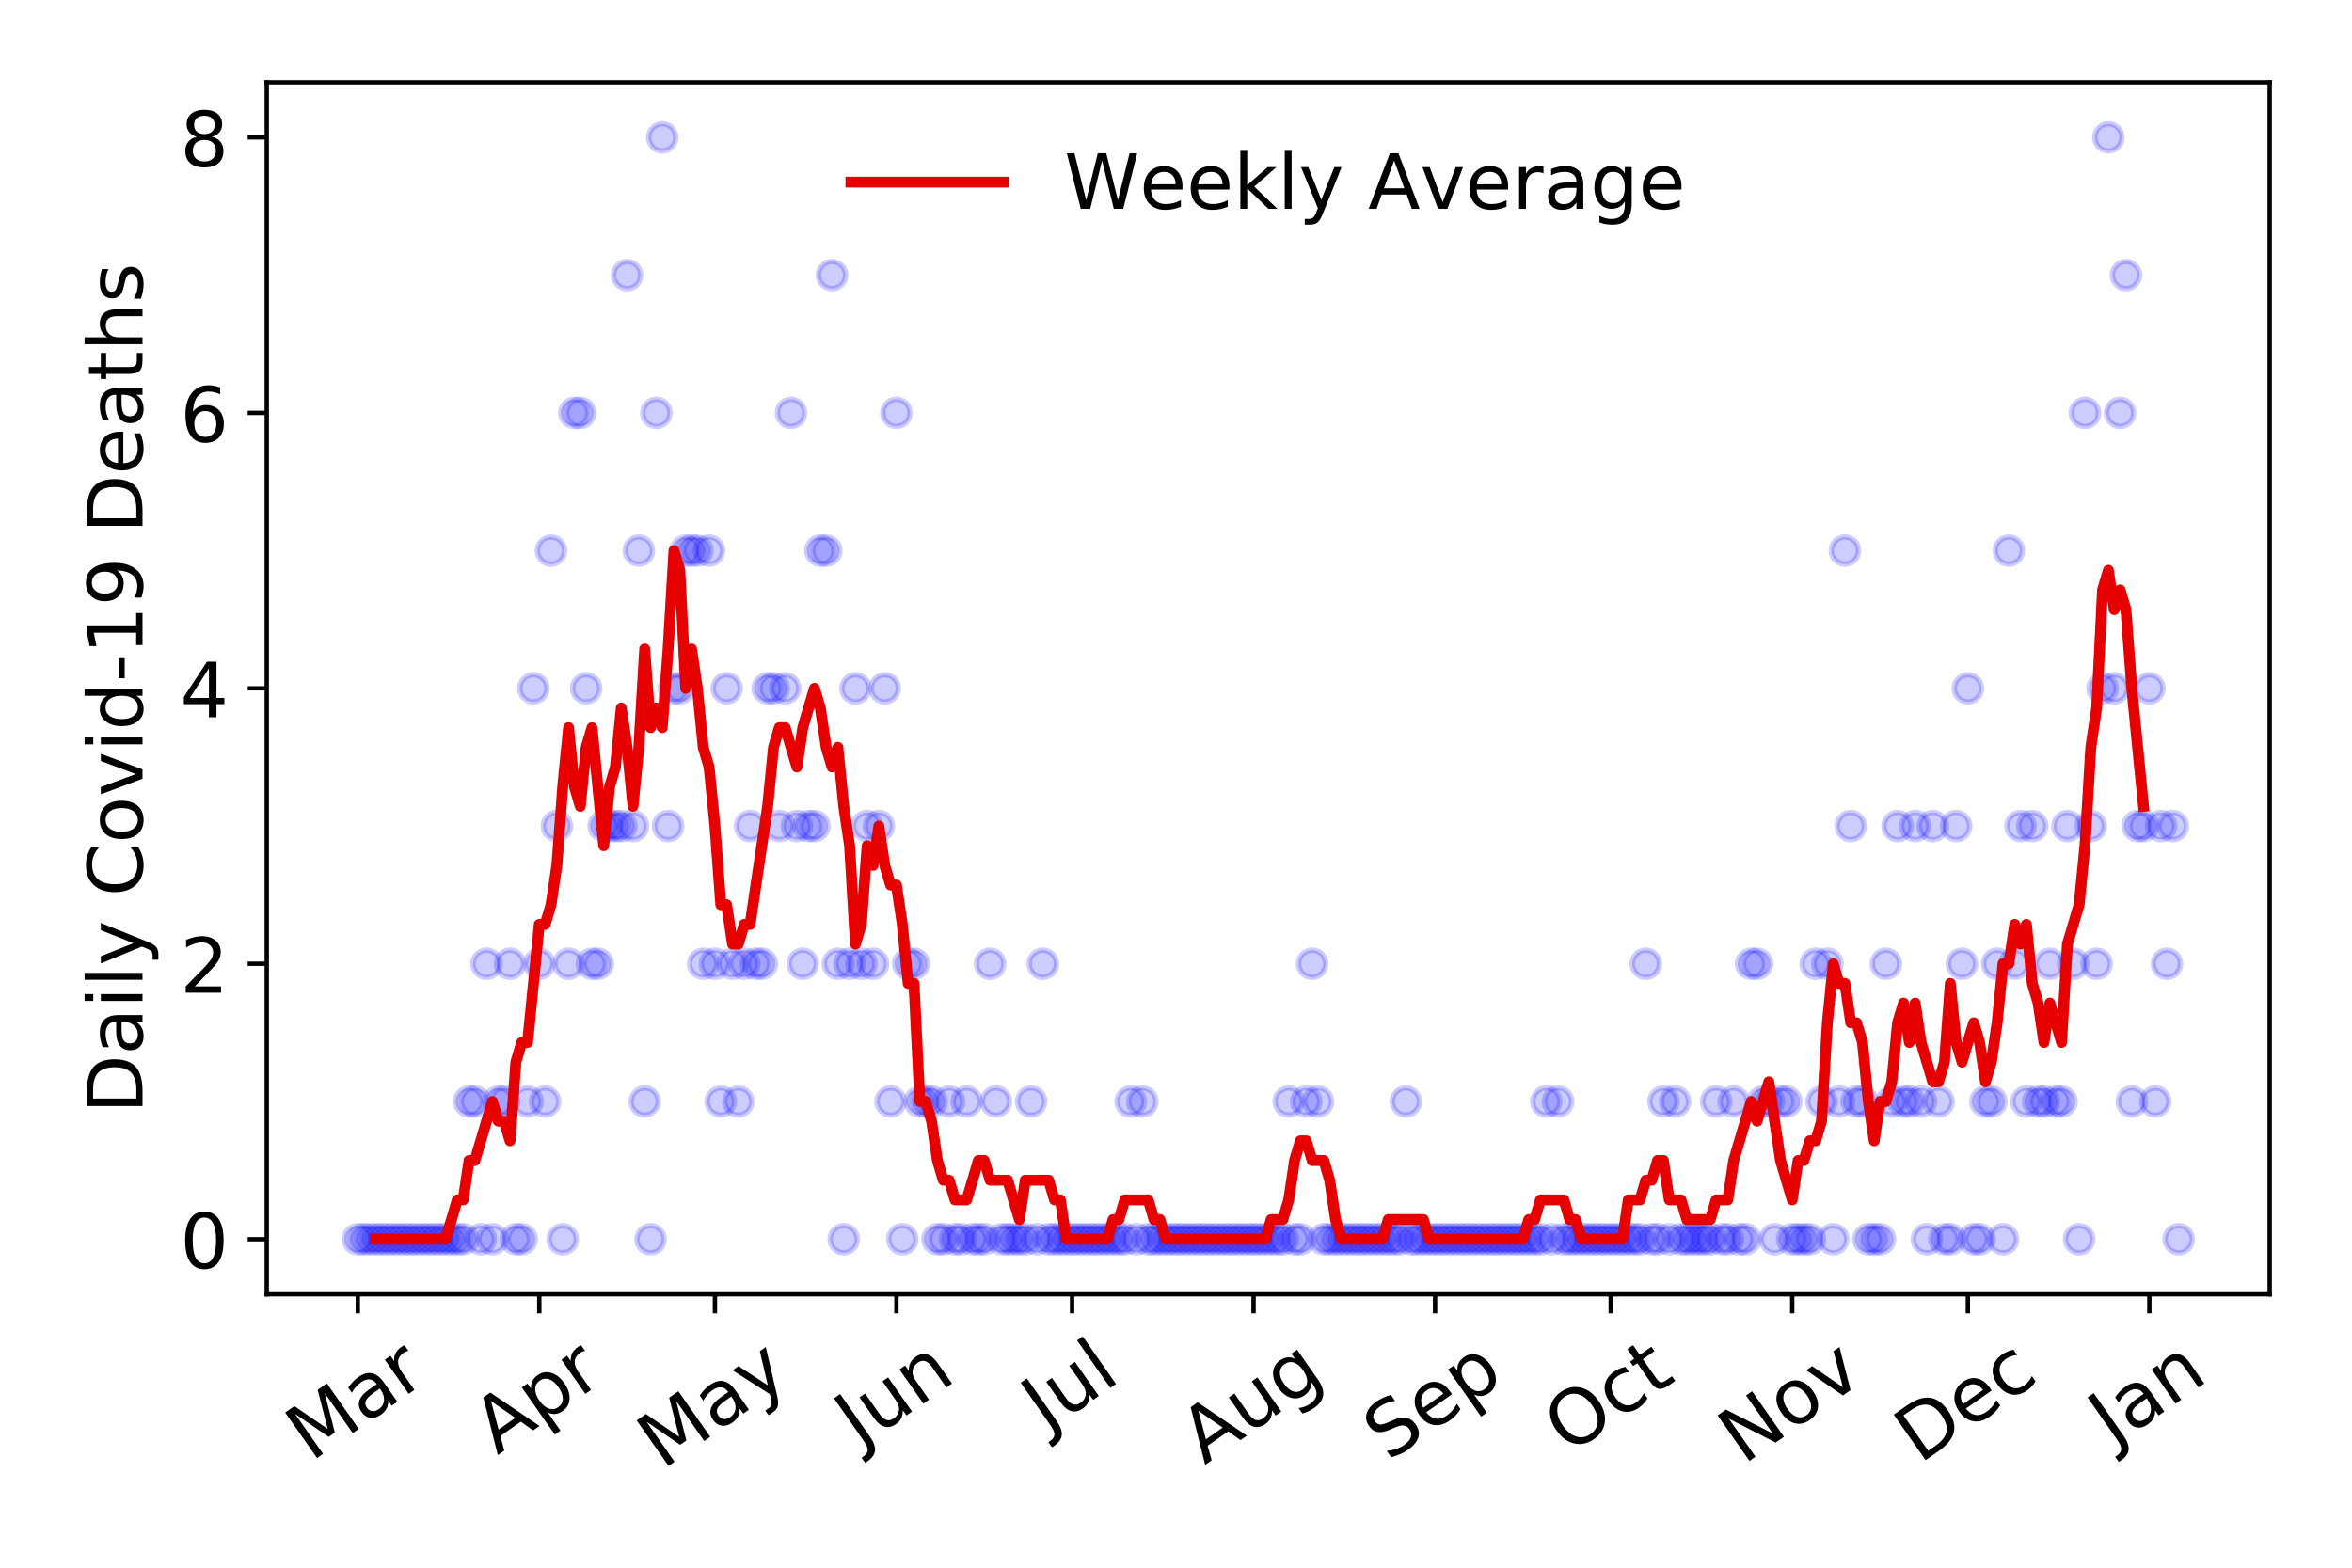 <?xml version="1.0" encoding="utf-8" standalone="no"?>
<!DOCTYPE svg PUBLIC "-//W3C//DTD SVG 1.1//EN"
  "http://www.w3.org/Graphics/SVG/1.1/DTD/svg11.dtd">
<!-- Created with matplotlib (https://matplotlib.org/) -->
<svg height="288pt" version="1.1" viewBox="0 0 432 288" width="432pt" xmlns="http://www.w3.org/2000/svg" xmlns:xlink="http://www.w3.org/1999/xlink">
 <defs>
  <style type="text/css">
*{stroke-linecap:butt;stroke-linejoin:round;}
  </style>
 </defs>
 <g id="figure_1">
  <g id="patch_1">
   <path d="M 0 288 
L 432 288 
L 432 0 
L 0 0 
z
" style="fill:#ffffff;"/>
  </g>
  <g id="axes_1">
   <g id="patch_2">
    <path d="M 48.995 237.778 
L 416.88 237.778 
L 416.88 15.12 
L 48.995 15.12 
z
" style="fill:#ffffff;"/>
   </g>
   <g id="matplotlib.axis_1">
    <g id="xtick_1">
     <g id="line2d_1">
      <defs>
       <path d="M 0 0 
L 0 3.5 
" id="m085fe59241" style="stroke:#000000;stroke-width:0.8;"/>
      </defs>
      <g>
       <use style="stroke:#000000;stroke-width:0.8;" x="65.717" xlink:href="#m085fe59241" y="237.778"/>
      </g>
     </g>
     <g id="text_1">
      <!-- Mar -->
      <defs>
       <path d="M 9.812 72.906 
L 24.516 72.906 
L 43.109 23.297 
L 61.812 72.906 
L 76.516 72.906 
L 76.516 0 
L 66.891 0 
L 66.891 64.016 
L 48.094 14.016 
L 38.188 14.016 
L 19.391 64.016 
L 19.391 0 
L 9.812 0 
z
" id="DejaVuSans-77"/>
       <path d="M 34.281 27.484 
Q 23.391 27.484 19.188 25 
Q 14.984 22.516 14.984 16.5 
Q 14.984 11.719 18.141 8.906 
Q 21.297 6.109 26.703 6.109 
Q 34.188 6.109 38.703 11.406 
Q 43.219 16.703 43.219 25.484 
L 43.219 27.484 
z
M 52.203 31.203 
L 52.203 0 
L 43.219 0 
L 43.219 8.297 
Q 40.141 3.328 35.547 0.953 
Q 30.953 -1.422 24.312 -1.422 
Q 15.922 -1.422 10.953 3.297 
Q 6 8.016 6 15.922 
Q 6 25.141 12.172 29.828 
Q 18.359 34.516 30.609 34.516 
L 43.219 34.516 
L 43.219 35.406 
Q 43.219 41.609 39.141 45 
Q 35.062 48.391 27.688 48.391 
Q 23 48.391 18.547 47.266 
Q 14.109 46.141 10.016 43.891 
L 10.016 52.203 
Q 14.938 54.109 19.578 55.047 
Q 24.219 56 28.609 56 
Q 40.484 56 46.344 49.844 
Q 52.203 43.703 52.203 31.203 
z
" id="DejaVuSans-97"/>
       <path d="M 41.109 46.297 
Q 39.594 47.172 37.812 47.578 
Q 36.031 48 33.891 48 
Q 26.266 48 22.188 43.047 
Q 18.109 38.094 18.109 28.812 
L 18.109 0 
L 9.078 0 
L 9.078 54.688 
L 18.109 54.688 
L 18.109 46.188 
Q 20.953 51.172 25.484 53.578 
Q 30.031 56 36.531 56 
Q 37.453 56 38.578 55.875 
Q 39.703 55.766 41.062 55.516 
z
" id="DejaVuSans-114"/>
      </defs>
      <g transform="translate(57.114 268.643)rotate(-35)scale(0.14 -0.14)">
       <use xlink:href="#DejaVuSans-77"/>
       <use x="86.279" xlink:href="#DejaVuSans-97"/>
       <use x="147.559" xlink:href="#DejaVuSans-114"/>
      </g>
     </g>
    </g>
    <g id="xtick_2">
     <g id="line2d_2">
      <g>
       <use style="stroke:#000000;stroke-width:0.8;" x="99.054" xlink:href="#m085fe59241" y="237.778"/>
      </g>
     </g>
     <g id="text_2">
      <!-- Apr -->
      <defs>
       <path d="M 34.188 63.188 
L 20.797 26.906 
L 47.609 26.906 
z
M 28.609 72.906 
L 39.797 72.906 
L 67.578 0 
L 57.328 0 
L 50.688 18.703 
L 17.828 18.703 
L 11.188 0 
L 0.781 0 
z
" id="DejaVuSans-65"/>
       <path d="M 18.109 8.203 
L 18.109 -20.797 
L 9.078 -20.797 
L 9.078 54.688 
L 18.109 54.688 
L 18.109 46.391 
Q 20.953 51.266 25.266 53.625 
Q 29.594 56 35.594 56 
Q 45.562 56 51.781 48.094 
Q 58.016 40.188 58.016 27.297 
Q 58.016 14.406 51.781 6.484 
Q 45.562 -1.422 35.594 -1.422 
Q 29.594 -1.422 25.266 0.953 
Q 20.953 3.328 18.109 8.203 
z
M 48.688 27.297 
Q 48.688 37.203 44.609 42.844 
Q 40.531 48.484 33.406 48.484 
Q 26.266 48.484 22.188 42.844 
Q 18.109 37.203 18.109 27.297 
Q 18.109 17.391 22.188 11.75 
Q 26.266 6.109 33.406 6.109 
Q 40.531 6.109 44.609 11.75 
Q 48.688 17.391 48.688 27.297 
z
" id="DejaVuSans-112"/>
      </defs>
      <g transform="translate(91.349 267.384)rotate(-35)scale(0.14 -0.14)">
       <use xlink:href="#DejaVuSans-65"/>
       <use x="68.408" xlink:href="#DejaVuSans-112"/>
       <use x="131.885" xlink:href="#DejaVuSans-114"/>
      </g>
     </g>
    </g>
    <g id="xtick_3">
     <g id="line2d_3">
      <g>
       <use style="stroke:#000000;stroke-width:0.8;" x="131.315" xlink:href="#m085fe59241" y="237.778"/>
      </g>
     </g>
     <g id="text_3">
      <!-- May -->
      <defs>
       <path d="M 32.172 -5.078 
Q 28.375 -14.844 24.75 -17.812 
Q 21.141 -20.797 15.094 -20.797 
L 7.906 -20.797 
L 7.906 -13.281 
L 13.188 -13.281 
Q 16.891 -13.281 18.938 -11.516 
Q 21 -9.766 23.484 -3.219 
L 25.094 0.875 
L 2.984 54.688 
L 12.5 54.688 
L 29.594 11.922 
L 46.688 54.688 
L 56.203 54.688 
z
" id="DejaVuSans-121"/>
      </defs>
      <g transform="translate(121.675 270.094)rotate(-35)scale(0.14 -0.14)">
       <use xlink:href="#DejaVuSans-77"/>
       <use x="86.279" xlink:href="#DejaVuSans-97"/>
       <use x="147.559" xlink:href="#DejaVuSans-121"/>
      </g>
     </g>
    </g>
    <g id="xtick_4">
     <g id="line2d_4">
      <g>
       <use style="stroke:#000000;stroke-width:0.8;" x="164.651" xlink:href="#m085fe59241" y="237.778"/>
      </g>
     </g>
     <g id="text_4">
      <!-- Jun -->
      <defs>
       <path d="M 9.812 72.906 
L 19.672 72.906 
L 19.672 5.078 
Q 19.672 -8.109 14.672 -14.062 
Q 9.672 -20.016 -1.422 -20.016 
L -5.172 -20.016 
L -5.172 -11.719 
L -2.094 -11.719 
Q 4.438 -11.719 7.125 -8.047 
Q 9.812 -4.391 9.812 5.078 
z
" id="DejaVuSans-74"/>
       <path d="M 8.5 21.578 
L 8.5 54.688 
L 17.484 54.688 
L 17.484 21.922 
Q 17.484 14.156 20.5 10.266 
Q 23.531 6.391 29.594 6.391 
Q 36.859 6.391 41.078 11.031 
Q 45.312 15.672 45.312 23.688 
L 45.312 54.688 
L 54.297 54.688 
L 54.297 0 
L 45.312 0 
L 45.312 8.406 
Q 42.047 3.422 37.719 1 
Q 33.406 -1.422 27.688 -1.422 
Q 18.266 -1.422 13.375 4.438 
Q 8.5 10.297 8.5 21.578 
z
M 31.109 56 
z
" id="DejaVuSans-117"/>
       <path d="M 54.891 33.016 
L 54.891 0 
L 45.906 0 
L 45.906 32.719 
Q 45.906 40.484 42.875 44.328 
Q 39.844 48.188 33.797 48.188 
Q 26.516 48.188 22.312 43.547 
Q 18.109 38.922 18.109 30.906 
L 18.109 0 
L 9.078 0 
L 9.078 54.688 
L 18.109 54.688 
L 18.109 46.188 
Q 21.344 51.125 25.703 53.562 
Q 30.078 56 35.797 56 
Q 45.219 56 50.047 50.172 
Q 54.891 44.344 54.891 33.016 
z
" id="DejaVuSans-110"/>
      </defs>
      <g transform="translate(157.908 266.039)rotate(-35)scale(0.14 -0.14)">
       <use xlink:href="#DejaVuSans-74"/>
       <use x="29.492" xlink:href="#DejaVuSans-117"/>
       <use x="92.871" xlink:href="#DejaVuSans-110"/>
      </g>
     </g>
    </g>
    <g id="xtick_5">
     <g id="line2d_5">
      <g>
       <use style="stroke:#000000;stroke-width:0.8;" x="196.913" xlink:href="#m085fe59241" y="237.778"/>
      </g>
     </g>
     <g id="text_5">
      <!-- Jul -->
      <defs>
       <path d="M 9.422 75.984 
L 18.406 75.984 
L 18.406 0 
L 9.422 0 
z
" id="DejaVuSans-108"/>
      </defs>
      <g transform="translate(192.21 263.181)rotate(-35)scale(0.14 -0.14)">
       <use xlink:href="#DejaVuSans-74"/>
       <use x="29.492" xlink:href="#DejaVuSans-117"/>
       <use x="92.871" xlink:href="#DejaVuSans-108"/>
      </g>
     </g>
    </g>
    <g id="xtick_6">
     <g id="line2d_6">
      <g>
       <use style="stroke:#000000;stroke-width:0.8;" x="230.249" xlink:href="#m085fe59241" y="237.778"/>
      </g>
     </g>
     <g id="text_6">
      <!-- Aug -->
      <defs>
       <path d="M 45.406 27.984 
Q 45.406 37.75 41.375 43.109 
Q 37.359 48.484 30.078 48.484 
Q 22.859 48.484 18.828 43.109 
Q 14.797 37.75 14.797 27.984 
Q 14.797 18.266 18.828 12.891 
Q 22.859 7.516 30.078 7.516 
Q 37.359 7.516 41.375 12.891 
Q 45.406 18.266 45.406 27.984 
z
M 54.391 6.781 
Q 54.391 -7.172 48.188 -13.984 
Q 42 -20.797 29.203 -20.797 
Q 24.469 -20.797 20.266 -20.094 
Q 16.062 -19.391 12.109 -17.922 
L 12.109 -9.188 
Q 16.062 -11.328 19.922 -12.344 
Q 23.781 -13.375 27.781 -13.375 
Q 36.625 -13.375 41.016 -8.766 
Q 45.406 -4.156 45.406 5.172 
L 45.406 9.625 
Q 42.625 4.781 38.281 2.391 
Q 33.938 0 27.875 0 
Q 17.828 0 11.672 7.656 
Q 5.516 15.328 5.516 27.984 
Q 5.516 40.672 11.672 48.328 
Q 17.828 56 27.875 56 
Q 33.938 56 38.281 53.609 
Q 42.625 51.219 45.406 46.391 
L 45.406 54.688 
L 54.391 54.688 
z
" id="DejaVuSans-103"/>
      </defs>
      <g transform="translate(221.268 269.172)rotate(-35)scale(0.14 -0.14)">
       <use xlink:href="#DejaVuSans-65"/>
       <use x="68.408" xlink:href="#DejaVuSans-117"/>
       <use x="131.787" xlink:href="#DejaVuSans-103"/>
      </g>
     </g>
    </g>
    <g id="xtick_7">
     <g id="line2d_7">
      <g>
       <use style="stroke:#000000;stroke-width:0.8;" x="263.586" xlink:href="#m085fe59241" y="237.778"/>
      </g>
     </g>
     <g id="text_7">
      <!-- Sep -->
      <defs>
       <path d="M 53.516 70.516 
L 53.516 60.891 
Q 47.906 63.578 42.922 64.891 
Q 37.938 66.219 33.297 66.219 
Q 25.25 66.219 20.875 63.094 
Q 16.5 59.969 16.5 54.203 
Q 16.5 49.359 19.406 46.891 
Q 22.312 44.438 30.422 42.922 
L 36.375 41.703 
Q 47.406 39.594 52.656 34.297 
Q 57.906 29 57.906 20.125 
Q 57.906 9.516 50.797 4.047 
Q 43.703 -1.422 29.984 -1.422 
Q 24.812 -1.422 18.969 -0.25 
Q 13.141 0.922 6.891 3.219 
L 6.891 13.375 
Q 12.891 10.016 18.656 8.297 
Q 24.422 6.594 29.984 6.594 
Q 38.422 6.594 43.016 9.906 
Q 47.609 13.234 47.609 19.391 
Q 47.609 24.75 44.312 27.781 
Q 41.016 30.812 33.5 32.328 
L 27.484 33.5 
Q 16.453 35.688 11.516 40.375 
Q 6.594 45.062 6.594 53.422 
Q 6.594 63.094 13.406 68.656 
Q 20.219 74.219 32.172 74.219 
Q 37.312 74.219 42.625 73.281 
Q 47.953 72.359 53.516 70.516 
z
" id="DejaVuSans-83"/>
       <path d="M 56.203 29.594 
L 56.203 25.203 
L 14.891 25.203 
Q 15.484 15.922 20.484 11.062 
Q 25.484 6.203 34.422 6.203 
Q 39.594 6.203 44.453 7.469 
Q 49.312 8.734 54.109 11.281 
L 54.109 2.781 
Q 49.266 0.734 44.188 -0.344 
Q 39.109 -1.422 33.891 -1.422 
Q 20.797 -1.422 13.156 6.188 
Q 5.516 13.812 5.516 26.812 
Q 5.516 40.234 12.766 48.109 
Q 20.016 56 32.328 56 
Q 43.359 56 49.781 48.891 
Q 56.203 41.797 56.203 29.594 
z
M 47.219 32.234 
Q 47.125 39.594 43.094 43.984 
Q 39.062 48.391 32.422 48.391 
Q 24.906 48.391 20.391 44.141 
Q 15.875 39.891 15.188 32.172 
z
" id="DejaVuSans-101"/>
      </defs>
      <g transform="translate(254.993 268.629)rotate(-35)scale(0.14 -0.14)">
       <use xlink:href="#DejaVuSans-83"/>
       <use x="63.477" xlink:href="#DejaVuSans-101"/>
       <use x="125" xlink:href="#DejaVuSans-112"/>
      </g>
     </g>
    </g>
    <g id="xtick_8">
     <g id="line2d_8">
      <g>
       <use style="stroke:#000000;stroke-width:0.8;" x="295.847" xlink:href="#m085fe59241" y="237.778"/>
      </g>
     </g>
     <g id="text_8">
      <!-- Oct -->
      <defs>
       <path d="M 39.406 66.219 
Q 28.656 66.219 22.328 58.203 
Q 16.016 50.203 16.016 36.375 
Q 16.016 22.609 22.328 14.594 
Q 28.656 6.594 39.406 6.594 
Q 50.141 6.594 56.422 14.594 
Q 62.703 22.609 62.703 36.375 
Q 62.703 50.203 56.422 58.203 
Q 50.141 66.219 39.406 66.219 
z
M 39.406 74.219 
Q 54.734 74.219 63.906 63.938 
Q 73.094 53.656 73.094 36.375 
Q 73.094 19.141 63.906 8.859 
Q 54.734 -1.422 39.406 -1.422 
Q 24.031 -1.422 14.812 8.828 
Q 5.609 19.094 5.609 36.375 
Q 5.609 53.656 14.812 63.938 
Q 24.031 74.219 39.406 74.219 
z
" id="DejaVuSans-79"/>
       <path d="M 48.781 52.594 
L 48.781 44.188 
Q 44.969 46.297 41.141 47.344 
Q 37.312 48.391 33.406 48.391 
Q 24.656 48.391 19.812 42.844 
Q 14.984 37.312 14.984 27.297 
Q 14.984 17.281 19.812 11.734 
Q 24.656 6.203 33.406 6.203 
Q 37.312 6.203 41.141 7.25 
Q 44.969 8.297 48.781 10.406 
L 48.781 2.094 
Q 45.016 0.344 40.984 -0.531 
Q 36.969 -1.422 32.422 -1.422 
Q 20.062 -1.422 12.781 6.344 
Q 5.516 14.109 5.516 27.297 
Q 5.516 40.672 12.859 48.328 
Q 20.219 56 33.016 56 
Q 37.156 56 41.109 55.141 
Q 45.062 54.297 48.781 52.594 
z
" id="DejaVuSans-99"/>
       <path d="M 18.312 70.219 
L 18.312 54.688 
L 36.812 54.688 
L 36.812 47.703 
L 18.312 47.703 
L 18.312 18.016 
Q 18.312 11.328 20.141 9.422 
Q 21.969 7.516 27.594 7.516 
L 36.812 7.516 
L 36.812 0 
L 27.594 0 
Q 17.188 0 13.234 3.875 
Q 9.281 7.766 9.281 18.016 
L 9.281 47.703 
L 2.688 47.703 
L 2.688 54.688 
L 9.281 54.688 
L 9.281 70.219 
z
" id="DejaVuSans-116"/>
      </defs>
      <g transform="translate(288.148 267.377)rotate(-35)scale(0.14 -0.14)">
       <use xlink:href="#DejaVuSans-79"/>
       <use x="78.711" xlink:href="#DejaVuSans-99"/>
       <use x="133.691" xlink:href="#DejaVuSans-116"/>
      </g>
     </g>
    </g>
    <g id="xtick_9">
     <g id="line2d_9">
      <g>
       <use style="stroke:#000000;stroke-width:0.8;" x="329.183" xlink:href="#m085fe59241" y="237.778"/>
      </g>
     </g>
     <g id="text_9">
      <!-- Nov -->
      <defs>
       <path d="M 9.812 72.906 
L 23.094 72.906 
L 55.422 11.922 
L 55.422 72.906 
L 64.984 72.906 
L 64.984 0 
L 51.703 0 
L 19.391 60.984 
L 19.391 0 
L 9.812 0 
z
" id="DejaVuSans-78"/>
       <path d="M 30.609 48.391 
Q 23.391 48.391 19.188 42.75 
Q 14.984 37.109 14.984 27.297 
Q 14.984 17.484 19.156 11.844 
Q 23.344 6.203 30.609 6.203 
Q 37.797 6.203 41.984 11.859 
Q 46.188 17.531 46.188 27.297 
Q 46.188 37.016 41.984 42.703 
Q 37.797 48.391 30.609 48.391 
z
M 30.609 56 
Q 42.328 56 49.016 48.375 
Q 55.719 40.766 55.719 27.297 
Q 55.719 13.875 49.016 6.219 
Q 42.328 -1.422 30.609 -1.422 
Q 18.844 -1.422 12.172 6.219 
Q 5.516 13.875 5.516 27.297 
Q 5.516 40.766 12.172 48.375 
Q 18.844 56 30.609 56 
z
" id="DejaVuSans-111"/>
       <path d="M 2.984 54.688 
L 12.5 54.688 
L 29.594 8.797 
L 46.688 54.688 
L 56.203 54.688 
L 35.688 0 
L 23.484 0 
z
" id="DejaVuSans-118"/>
      </defs>
      <g transform="translate(320.207 269.166)rotate(-35)scale(0.14 -0.14)">
       <use xlink:href="#DejaVuSans-78"/>
       <use x="74.805" xlink:href="#DejaVuSans-111"/>
       <use x="135.986" xlink:href="#DejaVuSans-118"/>
      </g>
     </g>
    </g>
    <g id="xtick_10">
     <g id="line2d_10">
      <g>
       <use style="stroke:#000000;stroke-width:0.8;" x="361.445" xlink:href="#m085fe59241" y="237.778"/>
      </g>
     </g>
     <g id="text_10">
      <!-- Dec -->
      <defs>
       <path d="M 19.672 64.797 
L 19.672 8.109 
L 31.594 8.109 
Q 46.688 8.109 53.688 14.938 
Q 60.688 21.781 60.688 36.531 
Q 60.688 51.172 53.688 57.984 
Q 46.688 64.797 31.594 64.797 
z
M 9.812 72.906 
L 30.078 72.906 
Q 51.266 72.906 61.172 64.094 
Q 71.094 55.281 71.094 36.531 
Q 71.094 17.672 61.125 8.828 
Q 51.172 0 30.078 0 
L 9.812 0 
z
" id="DejaVuSans-68"/>
      </defs>
      <g transform="translate(352.564 269.032)rotate(-35)scale(0.14 -0.14)">
       <use xlink:href="#DejaVuSans-68"/>
       <use x="77.002" xlink:href="#DejaVuSans-101"/>
       <use x="138.525" xlink:href="#DejaVuSans-99"/>
      </g>
     </g>
    </g>
    <g id="xtick_11">
     <g id="line2d_11">
      <g>
       <use style="stroke:#000000;stroke-width:0.8;" x="394.781" xlink:href="#m085fe59241" y="237.778"/>
      </g>
     </g>
     <g id="text_11">
      <!-- Jan -->
      <g transform="translate(388.157 265.871)rotate(-35)scale(0.14 -0.14)">
       <use xlink:href="#DejaVuSans-74"/>
       <use x="29.492" xlink:href="#DejaVuSans-97"/>
       <use x="90.771" xlink:href="#DejaVuSans-110"/>
      </g>
     </g>
    </g>
   </g>
   <g id="matplotlib.axis_2">
    <g id="ytick_1">
     <g id="line2d_12">
      <defs>
       <path d="M 0 0 
L -3.5 0 
" id="m7ec5488f0f" style="stroke:#000000;stroke-width:0.8;"/>
      </defs>
      <g>
       <use style="stroke:#000000;stroke-width:0.8;" x="48.995" xlink:href="#m7ec5488f0f" y="227.657"/>
      </g>
     </g>
     <g id="text_12">
      <!-- 0 -->
      <defs>
       <path d="M 31.781 66.406 
Q 24.172 66.406 20.328 58.906 
Q 16.5 51.422 16.5 36.375 
Q 16.5 21.391 20.328 13.891 
Q 24.172 6.391 31.781 6.391 
Q 39.453 6.391 43.281 13.891 
Q 47.125 21.391 47.125 36.375 
Q 47.125 51.422 43.281 58.906 
Q 39.453 66.406 31.781 66.406 
z
M 31.781 74.219 
Q 44.047 74.219 50.516 64.516 
Q 56.984 54.828 56.984 36.375 
Q 56.984 17.969 50.516 8.266 
Q 44.047 -1.422 31.781 -1.422 
Q 19.531 -1.422 13.062 8.266 
Q 6.594 17.969 6.594 36.375 
Q 6.594 54.828 13.062 64.516 
Q 19.531 74.219 31.781 74.219 
z
" id="DejaVuSans-48"/>
      </defs>
      <g transform="translate(33.087 232.976)scale(0.14 -0.14)">
       <use xlink:href="#DejaVuSans-48"/>
      </g>
     </g>
    </g>
    <g id="ytick_2">
     <g id="line2d_13">
      <g>
       <use style="stroke:#000000;stroke-width:0.8;" x="48.995" xlink:href="#m7ec5488f0f" y="177.053"/>
      </g>
     </g>
     <g id="text_13">
      <!-- 2 -->
      <defs>
       <path d="M 19.188 8.297 
L 53.609 8.297 
L 53.609 0 
L 7.328 0 
L 7.328 8.297 
Q 12.938 14.109 22.625 23.891 
Q 32.328 33.688 34.812 36.531 
Q 39.547 41.844 41.422 45.531 
Q 43.312 49.219 43.312 52.781 
Q 43.312 58.594 39.234 62.25 
Q 35.156 65.922 28.609 65.922 
Q 23.969 65.922 18.812 64.312 
Q 13.672 62.703 7.812 59.422 
L 7.812 69.391 
Q 13.766 71.781 18.938 73 
Q 24.125 74.219 28.422 74.219 
Q 39.75 74.219 46.484 68.547 
Q 53.219 62.891 53.219 53.422 
Q 53.219 48.922 51.531 44.891 
Q 49.859 40.875 45.406 35.406 
Q 44.188 33.984 37.641 27.219 
Q 31.109 20.453 19.188 8.297 
z
" id="DejaVuSans-50"/>
      </defs>
      <g transform="translate(33.087 182.372)scale(0.14 -0.14)">
       <use xlink:href="#DejaVuSans-50"/>
      </g>
     </g>
    </g>
    <g id="ytick_3">
     <g id="line2d_14">
      <g>
       <use style="stroke:#000000;stroke-width:0.8;" x="48.995" xlink:href="#m7ec5488f0f" y="126.449"/>
      </g>
     </g>
     <g id="text_14">
      <!-- 4 -->
      <defs>
       <path d="M 37.797 64.312 
L 12.891 25.391 
L 37.797 25.391 
z
M 35.203 72.906 
L 47.609 72.906 
L 47.609 25.391 
L 58.016 25.391 
L 58.016 17.188 
L 47.609 17.188 
L 47.609 0 
L 37.797 0 
L 37.797 17.188 
L 4.891 17.188 
L 4.891 26.703 
z
" id="DejaVuSans-52"/>
      </defs>
      <g transform="translate(33.087 131.768)scale(0.14 -0.14)">
       <use xlink:href="#DejaVuSans-52"/>
      </g>
     </g>
    </g>
    <g id="ytick_4">
     <g id="line2d_15">
      <g>
       <use style="stroke:#000000;stroke-width:0.8;" x="48.995" xlink:href="#m7ec5488f0f" y="75.845"/>
      </g>
     </g>
     <g id="text_15">
      <!-- 6 -->
      <defs>
       <path d="M 33.016 40.375 
Q 26.375 40.375 22.484 35.828 
Q 18.609 31.297 18.609 23.391 
Q 18.609 15.531 22.484 10.953 
Q 26.375 6.391 33.016 6.391 
Q 39.656 6.391 43.531 10.953 
Q 47.406 15.531 47.406 23.391 
Q 47.406 31.297 43.531 35.828 
Q 39.656 40.375 33.016 40.375 
z
M 52.594 71.297 
L 52.594 62.312 
Q 48.875 64.062 45.094 64.984 
Q 41.312 65.922 37.594 65.922 
Q 27.828 65.922 22.672 59.328 
Q 17.531 52.734 16.797 39.406 
Q 19.672 43.656 24.016 45.922 
Q 28.375 48.188 33.594 48.188 
Q 44.578 48.188 50.953 41.516 
Q 57.328 34.859 57.328 23.391 
Q 57.328 12.156 50.688 5.359 
Q 44.047 -1.422 33.016 -1.422 
Q 20.359 -1.422 13.672 8.266 
Q 6.984 17.969 6.984 36.375 
Q 6.984 53.656 15.188 63.938 
Q 23.391 74.219 37.203 74.219 
Q 40.922 74.219 44.703 73.484 
Q 48.484 72.75 52.594 71.297 
z
" id="DejaVuSans-54"/>
      </defs>
      <g transform="translate(33.087 81.164)scale(0.14 -0.14)">
       <use xlink:href="#DejaVuSans-54"/>
      </g>
     </g>
    </g>
    <g id="ytick_5">
     <g id="line2d_16">
      <g>
       <use style="stroke:#000000;stroke-width:0.8;" x="48.995" xlink:href="#m7ec5488f0f" y="25.241"/>
      </g>
     </g>
     <g id="text_16">
      <!-- 8 -->
      <defs>
       <path d="M 31.781 34.625 
Q 24.75 34.625 20.719 30.859 
Q 16.703 27.094 16.703 20.516 
Q 16.703 13.922 20.719 10.156 
Q 24.75 6.391 31.781 6.391 
Q 38.812 6.391 42.859 10.172 
Q 46.922 13.969 46.922 20.516 
Q 46.922 27.094 42.891 30.859 
Q 38.875 34.625 31.781 34.625 
z
M 21.922 38.812 
Q 15.578 40.375 12.031 44.719 
Q 8.5 49.078 8.5 55.328 
Q 8.5 64.062 14.719 69.141 
Q 20.953 74.219 31.781 74.219 
Q 42.672 74.219 48.875 69.141 
Q 55.078 64.062 55.078 55.328 
Q 55.078 49.078 51.531 44.719 
Q 48 40.375 41.703 38.812 
Q 48.828 37.156 52.797 32.312 
Q 56.781 27.484 56.781 20.516 
Q 56.781 9.906 50.312 4.234 
Q 43.844 -1.422 31.781 -1.422 
Q 19.734 -1.422 13.25 4.234 
Q 6.781 9.906 6.781 20.516 
Q 6.781 27.484 10.781 32.312 
Q 14.797 37.156 21.922 38.812 
z
M 18.312 54.391 
Q 18.312 48.734 21.844 45.562 
Q 25.391 42.391 31.781 42.391 
Q 38.141 42.391 41.719 45.562 
Q 45.312 48.734 45.312 54.391 
Q 45.312 60.062 41.719 63.234 
Q 38.141 66.406 31.781 66.406 
Q 25.391 66.406 21.844 63.234 
Q 18.312 60.062 18.312 54.391 
z
" id="DejaVuSans-56"/>
      </defs>
      <g transform="translate(33.087 30.56)scale(0.14 -0.14)">
       <use xlink:href="#DejaVuSans-56"/>
      </g>
     </g>
    </g>
    <g id="text_17">
     <!-- Daily Covid-19 Deaths -->
     <defs>
      <path d="M 9.422 54.688 
L 18.406 54.688 
L 18.406 0 
L 9.422 0 
z
M 9.422 75.984 
L 18.406 75.984 
L 18.406 64.594 
L 9.422 64.594 
z
" id="DejaVuSans-105"/>
      <path id="DejaVuSans-32"/>
      <path d="M 64.406 67.281 
L 64.406 56.891 
Q 59.422 61.531 53.781 63.812 
Q 48.141 66.109 41.797 66.109 
Q 29.297 66.109 22.656 58.469 
Q 16.016 50.828 16.016 36.375 
Q 16.016 21.969 22.656 14.328 
Q 29.297 6.688 41.797 6.688 
Q 48.141 6.688 53.781 8.984 
Q 59.422 11.281 64.406 15.922 
L 64.406 5.609 
Q 59.234 2.094 53.438 0.328 
Q 47.656 -1.422 41.219 -1.422 
Q 24.656 -1.422 15.125 8.703 
Q 5.609 18.844 5.609 36.375 
Q 5.609 53.953 15.125 64.078 
Q 24.656 74.219 41.219 74.219 
Q 47.75 74.219 53.531 72.484 
Q 59.328 70.75 64.406 67.281 
z
" id="DejaVuSans-67"/>
      <path d="M 45.406 46.391 
L 45.406 75.984 
L 54.391 75.984 
L 54.391 0 
L 45.406 0 
L 45.406 8.203 
Q 42.578 3.328 38.25 0.953 
Q 33.938 -1.422 27.875 -1.422 
Q 17.969 -1.422 11.734 6.484 
Q 5.516 14.406 5.516 27.297 
Q 5.516 40.188 11.734 48.094 
Q 17.969 56 27.875 56 
Q 33.938 56 38.25 53.625 
Q 42.578 51.266 45.406 46.391 
z
M 14.797 27.297 
Q 14.797 17.391 18.875 11.75 
Q 22.953 6.109 30.078 6.109 
Q 37.203 6.109 41.297 11.75 
Q 45.406 17.391 45.406 27.297 
Q 45.406 37.203 41.297 42.844 
Q 37.203 48.484 30.078 48.484 
Q 22.953 48.484 18.875 42.844 
Q 14.797 37.203 14.797 27.297 
z
" id="DejaVuSans-100"/>
      <path d="M 4.891 31.391 
L 31.203 31.391 
L 31.203 23.391 
L 4.891 23.391 
z
" id="DejaVuSans-45"/>
      <path d="M 12.406 8.297 
L 28.516 8.297 
L 28.516 63.922 
L 10.984 60.406 
L 10.984 69.391 
L 28.422 72.906 
L 38.281 72.906 
L 38.281 8.297 
L 54.391 8.297 
L 54.391 0 
L 12.406 0 
z
" id="DejaVuSans-49"/>
      <path d="M 10.984 1.516 
L 10.984 10.5 
Q 14.703 8.734 18.5 7.812 
Q 22.312 6.891 25.984 6.891 
Q 35.75 6.891 40.891 13.453 
Q 46.047 20.016 46.781 33.406 
Q 43.953 29.203 39.594 26.953 
Q 35.25 24.703 29.984 24.703 
Q 19.047 24.703 12.672 31.312 
Q 6.297 37.938 6.297 49.422 
Q 6.297 60.641 12.938 67.422 
Q 19.578 74.219 30.609 74.219 
Q 43.266 74.219 49.922 64.516 
Q 56.594 54.828 56.594 36.375 
Q 56.594 19.141 48.406 8.859 
Q 40.234 -1.422 26.422 -1.422 
Q 22.703 -1.422 18.891 -0.688 
Q 15.094 0.047 10.984 1.516 
z
M 30.609 32.422 
Q 37.25 32.422 41.125 36.953 
Q 45.016 41.5 45.016 49.422 
Q 45.016 57.281 41.125 61.844 
Q 37.25 66.406 30.609 66.406 
Q 23.969 66.406 20.094 61.844 
Q 16.219 57.281 16.219 49.422 
Q 16.219 41.5 20.094 36.953 
Q 23.969 32.422 30.609 32.422 
z
" id="DejaVuSans-57"/>
      <path d="M 54.891 33.016 
L 54.891 0 
L 45.906 0 
L 45.906 32.719 
Q 45.906 40.484 42.875 44.328 
Q 39.844 48.188 33.797 48.188 
Q 26.516 48.188 22.312 43.547 
Q 18.109 38.922 18.109 30.906 
L 18.109 0 
L 9.078 0 
L 9.078 75.984 
L 18.109 75.984 
L 18.109 46.188 
Q 21.344 51.125 25.703 53.562 
Q 30.078 56 35.797 56 
Q 45.219 56 50.047 50.172 
Q 54.891 44.344 54.891 33.016 
z
" id="DejaVuSans-104"/>
      <path d="M 44.281 53.078 
L 44.281 44.578 
Q 40.484 46.531 36.375 47.5 
Q 32.281 48.484 27.875 48.484 
Q 21.188 48.484 17.844 46.438 
Q 14.5 44.391 14.5 40.281 
Q 14.5 37.156 16.891 35.375 
Q 19.281 33.594 26.516 31.984 
L 29.594 31.297 
Q 39.156 29.25 43.188 25.516 
Q 47.219 21.781 47.219 15.094 
Q 47.219 7.469 41.188 3.016 
Q 35.156 -1.422 24.609 -1.422 
Q 20.219 -1.422 15.453 -0.562 
Q 10.688 0.297 5.422 2 
L 5.422 11.281 
Q 10.406 8.688 15.234 7.391 
Q 20.062 6.109 24.812 6.109 
Q 31.156 6.109 34.562 8.281 
Q 37.984 10.453 37.984 14.406 
Q 37.984 18.062 35.516 20.016 
Q 33.062 21.969 24.703 23.781 
L 21.578 24.516 
Q 13.234 26.266 9.516 29.906 
Q 5.812 33.547 5.812 39.891 
Q 5.812 47.609 11.281 51.797 
Q 16.75 56 26.812 56 
Q 31.781 56 36.172 55.266 
Q 40.578 54.547 44.281 53.078 
z
" id="DejaVuSans-115"/>
     </defs>
     <g transform="translate(26.176 204.56)rotate(-90)scale(0.14 -0.14)">
      <use xlink:href="#DejaVuSans-68"/>
      <use x="77.002" xlink:href="#DejaVuSans-97"/>
      <use x="138.281" xlink:href="#DejaVuSans-105"/>
      <use x="166.064" xlink:href="#DejaVuSans-108"/>
      <use x="193.848" xlink:href="#DejaVuSans-121"/>
      <use x="253.027" xlink:href="#DejaVuSans-32"/>
      <use x="284.814" xlink:href="#DejaVuSans-67"/>
      <use x="354.639" xlink:href="#DejaVuSans-111"/>
      <use x="415.82" xlink:href="#DejaVuSans-118"/>
      <use x="475" xlink:href="#DejaVuSans-105"/>
      <use x="502.783" xlink:href="#DejaVuSans-100"/>
      <use x="566.26" xlink:href="#DejaVuSans-45"/>
      <use x="602.344" xlink:href="#DejaVuSans-49"/>
      <use x="665.967" xlink:href="#DejaVuSans-57"/>
      <use x="729.59" xlink:href="#DejaVuSans-32"/>
      <use x="761.377" xlink:href="#DejaVuSans-68"/>
      <use x="838.379" xlink:href="#DejaVuSans-101"/>
      <use x="899.902" xlink:href="#DejaVuSans-97"/>
      <use x="961.182" xlink:href="#DejaVuSans-116"/>
      <use x="1000.391" xlink:href="#DejaVuSans-104"/>
      <use x="1063.77" xlink:href="#DejaVuSans-115"/>
     </g>
    </g>
   </g>
   <g id="line2d_17">
    <defs>
     <path d="M 0 2.5 
C 0.663 2.5 1.299 2.237 1.768 1.768 
C 2.237 1.299 2.5 0.663 2.5 0 
C 2.5 -0.663 2.237 -1.299 1.768 -1.768 
C 1.299 -2.237 0.663 -2.5 0 -2.5 
C -0.663 -2.5 -1.299 -2.237 -1.768 -1.768 
C -2.237 -1.299 -2.5 -0.663 -2.5 0 
C -2.5 0.663 -2.237 1.299 -1.768 1.768 
C -1.299 2.237 -0.663 2.5 0 2.5 
z
" id="m90d5885540" style="stroke:#0000ff;stroke-opacity:0.2;"/>
    </defs>
    <g clip-path="url(#pf51367cf0c)">
     <use style="fill:#0000ff;fill-opacity:0.2;stroke:#0000ff;stroke-opacity:0.2;" x="65.717" xlink:href="#m90d5885540" y="227.657"/>
     <use style="fill:#0000ff;fill-opacity:0.2;stroke:#0000ff;stroke-opacity:0.2;" x="66.792" xlink:href="#m90d5885540" y="227.657"/>
     <use style="fill:#0000ff;fill-opacity:0.2;stroke:#0000ff;stroke-opacity:0.2;" x="67.868" xlink:href="#m90d5885540" y="227.657"/>
     <use style="fill:#0000ff;fill-opacity:0.2;stroke:#0000ff;stroke-opacity:0.2;" x="68.943" xlink:href="#m90d5885540" y="227.657"/>
     <use style="fill:#0000ff;fill-opacity:0.2;stroke:#0000ff;stroke-opacity:0.2;" x="70.019" xlink:href="#m90d5885540" y="227.657"/>
     <use style="fill:#0000ff;fill-opacity:0.2;stroke:#0000ff;stroke-opacity:0.2;" x="71.094" xlink:href="#m90d5885540" y="227.657"/>
     <use style="fill:#0000ff;fill-opacity:0.2;stroke:#0000ff;stroke-opacity:0.2;" x="72.169" xlink:href="#m90d5885540" y="227.657"/>
     <use style="fill:#0000ff;fill-opacity:0.2;stroke:#0000ff;stroke-opacity:0.2;" x="73.245" xlink:href="#m90d5885540" y="227.657"/>
     <use style="fill:#0000ff;fill-opacity:0.2;stroke:#0000ff;stroke-opacity:0.2;" x="74.32" xlink:href="#m90d5885540" y="227.657"/>
     <use style="fill:#0000ff;fill-opacity:0.2;stroke:#0000ff;stroke-opacity:0.2;" x="75.395" xlink:href="#m90d5885540" y="227.657"/>
     <use style="fill:#0000ff;fill-opacity:0.2;stroke:#0000ff;stroke-opacity:0.2;" x="76.471" xlink:href="#m90d5885540" y="227.657"/>
     <use style="fill:#0000ff;fill-opacity:0.2;stroke:#0000ff;stroke-opacity:0.2;" x="77.546" xlink:href="#m90d5885540" y="227.657"/>
     <use style="fill:#0000ff;fill-opacity:0.2;stroke:#0000ff;stroke-opacity:0.2;" x="78.622" xlink:href="#m90d5885540" y="227.657"/>
     <use style="fill:#0000ff;fill-opacity:0.2;stroke:#0000ff;stroke-opacity:0.2;" x="79.697" xlink:href="#m90d5885540" y="227.657"/>
     <use style="fill:#0000ff;fill-opacity:0.2;stroke:#0000ff;stroke-opacity:0.2;" x="80.772" xlink:href="#m90d5885540" y="227.657"/>
     <use style="fill:#0000ff;fill-opacity:0.2;stroke:#0000ff;stroke-opacity:0.2;" x="81.848" xlink:href="#m90d5885540" y="227.657"/>
     <use style="fill:#0000ff;fill-opacity:0.2;stroke:#0000ff;stroke-opacity:0.2;" x="82.923" xlink:href="#m90d5885540" y="227.657"/>
     <use style="fill:#0000ff;fill-opacity:0.2;stroke:#0000ff;stroke-opacity:0.2;" x="83.998" xlink:href="#m90d5885540" y="227.657"/>
     <use style="fill:#0000ff;fill-opacity:0.2;stroke:#0000ff;stroke-opacity:0.2;" x="85.074" xlink:href="#m90d5885540" y="227.657"/>
     <use style="fill:#0000ff;fill-opacity:0.2;stroke:#0000ff;stroke-opacity:0.2;" x="86.149" xlink:href="#m90d5885540" y="202.355"/>
     <use style="fill:#0000ff;fill-opacity:0.2;stroke:#0000ff;stroke-opacity:0.2;" x="87.224" xlink:href="#m90d5885540" y="202.355"/>
     <use style="fill:#0000ff;fill-opacity:0.2;stroke:#0000ff;stroke-opacity:0.2;" x="88.3" xlink:href="#m90d5885540" y="227.657"/>
     <use style="fill:#0000ff;fill-opacity:0.2;stroke:#0000ff;stroke-opacity:0.2;" x="89.375" xlink:href="#m90d5885540" y="177.053"/>
     <use style="fill:#0000ff;fill-opacity:0.2;stroke:#0000ff;stroke-opacity:0.2;" x="90.451" xlink:href="#m90d5885540" y="227.657"/>
     <use style="fill:#0000ff;fill-opacity:0.2;stroke:#0000ff;stroke-opacity:0.2;" x="91.526" xlink:href="#m90d5885540" y="202.355"/>
     <use style="fill:#0000ff;fill-opacity:0.2;stroke:#0000ff;stroke-opacity:0.2;" x="92.601" xlink:href="#m90d5885540" y="202.355"/>
     <use style="fill:#0000ff;fill-opacity:0.2;stroke:#0000ff;stroke-opacity:0.2;" x="93.677" xlink:href="#m90d5885540" y="177.053"/>
     <use style="fill:#0000ff;fill-opacity:0.2;stroke:#0000ff;stroke-opacity:0.2;" x="94.752" xlink:href="#m90d5885540" y="227.657"/>
     <use style="fill:#0000ff;fill-opacity:0.2;stroke:#0000ff;stroke-opacity:0.2;" x="95.827" xlink:href="#m90d5885540" y="227.657"/>
     <use style="fill:#0000ff;fill-opacity:0.2;stroke:#0000ff;stroke-opacity:0.2;" x="96.903" xlink:href="#m90d5885540" y="202.355"/>
     <use style="fill:#0000ff;fill-opacity:0.2;stroke:#0000ff;stroke-opacity:0.2;" x="97.978" xlink:href="#m90d5885540" y="126.449"/>
     <use style="fill:#0000ff;fill-opacity:0.2;stroke:#0000ff;stroke-opacity:0.2;" x="99.054" xlink:href="#m90d5885540" y="177.053"/>
     <use style="fill:#0000ff;fill-opacity:0.2;stroke:#0000ff;stroke-opacity:0.2;" x="100.129" xlink:href="#m90d5885540" y="202.355"/>
     <use style="fill:#0000ff;fill-opacity:0.2;stroke:#0000ff;stroke-opacity:0.2;" x="101.204" xlink:href="#m90d5885540" y="101.147"/>
     <use style="fill:#0000ff;fill-opacity:0.2;stroke:#0000ff;stroke-opacity:0.2;" x="102.28" xlink:href="#m90d5885540" y="151.751"/>
     <use style="fill:#0000ff;fill-opacity:0.2;stroke:#0000ff;stroke-opacity:0.2;" x="103.355" xlink:href="#m90d5885540" y="227.657"/>
     <use style="fill:#0000ff;fill-opacity:0.2;stroke:#0000ff;stroke-opacity:0.2;" x="104.43" xlink:href="#m90d5885540" y="177.053"/>
     <use style="fill:#0000ff;fill-opacity:0.2;stroke:#0000ff;stroke-opacity:0.2;" x="105.506" xlink:href="#m90d5885540" y="75.845"/>
     <use style="fill:#0000ff;fill-opacity:0.2;stroke:#0000ff;stroke-opacity:0.2;" x="106.581" xlink:href="#m90d5885540" y="75.845"/>
     <use style="fill:#0000ff;fill-opacity:0.2;stroke:#0000ff;stroke-opacity:0.2;" x="107.657" xlink:href="#m90d5885540" y="126.449"/>
     <use style="fill:#0000ff;fill-opacity:0.2;stroke:#0000ff;stroke-opacity:0.2;" x="108.732" xlink:href="#m90d5885540" y="177.053"/>
     <use style="fill:#0000ff;fill-opacity:0.2;stroke:#0000ff;stroke-opacity:0.2;" x="109.807" xlink:href="#m90d5885540" y="177.053"/>
     <use style="fill:#0000ff;fill-opacity:0.2;stroke:#0000ff;stroke-opacity:0.2;" x="110.883" xlink:href="#m90d5885540" y="151.751"/>
     <use style="fill:#0000ff;fill-opacity:0.2;stroke:#0000ff;stroke-opacity:0.2;" x="111.958" xlink:href="#m90d5885540" y="151.751"/>
     <use style="fill:#0000ff;fill-opacity:0.2;stroke:#0000ff;stroke-opacity:0.2;" x="113.033" xlink:href="#m90d5885540" y="151.751"/>
     <use style="fill:#0000ff;fill-opacity:0.2;stroke:#0000ff;stroke-opacity:0.2;" x="114.109" xlink:href="#m90d5885540" y="151.751"/>
     <use style="fill:#0000ff;fill-opacity:0.2;stroke:#0000ff;stroke-opacity:0.2;" x="115.184" xlink:href="#m90d5885540" y="50.543"/>
     <use style="fill:#0000ff;fill-opacity:0.2;stroke:#0000ff;stroke-opacity:0.2;" x="116.26" xlink:href="#m90d5885540" y="151.751"/>
     <use style="fill:#0000ff;fill-opacity:0.2;stroke:#0000ff;stroke-opacity:0.2;" x="117.335" xlink:href="#m90d5885540" y="101.147"/>
     <use style="fill:#0000ff;fill-opacity:0.2;stroke:#0000ff;stroke-opacity:0.2;" x="118.41" xlink:href="#m90d5885540" y="202.355"/>
     <use style="fill:#0000ff;fill-opacity:0.2;stroke:#0000ff;stroke-opacity:0.2;" x="119.486" xlink:href="#m90d5885540" y="227.657"/>
     <use style="fill:#0000ff;fill-opacity:0.2;stroke:#0000ff;stroke-opacity:0.2;" x="120.561" xlink:href="#m90d5885540" y="75.845"/>
     <use style="fill:#0000ff;fill-opacity:0.2;stroke:#0000ff;stroke-opacity:0.2;" x="121.636" xlink:href="#m90d5885540" y="25.241"/>
     <use style="fill:#0000ff;fill-opacity:0.2;stroke:#0000ff;stroke-opacity:0.2;" x="122.712" xlink:href="#m90d5885540" y="151.751"/>
     <use style="fill:#0000ff;fill-opacity:0.2;stroke:#0000ff;stroke-opacity:0.2;" x="123.787" xlink:href="#m90d5885540" y="126.449"/>
     <use style="fill:#0000ff;fill-opacity:0.2;stroke:#0000ff;stroke-opacity:0.2;" x="124.863" xlink:href="#m90d5885540" y="126.449"/>
     <use style="fill:#0000ff;fill-opacity:0.2;stroke:#0000ff;stroke-opacity:0.2;" x="125.938" xlink:href="#m90d5885540" y="101.147"/>
     <use style="fill:#0000ff;fill-opacity:0.2;stroke:#0000ff;stroke-opacity:0.2;" x="127.013" xlink:href="#m90d5885540" y="101.147"/>
     <use style="fill:#0000ff;fill-opacity:0.2;stroke:#0000ff;stroke-opacity:0.2;" x="128.089" xlink:href="#m90d5885540" y="101.147"/>
     <use style="fill:#0000ff;fill-opacity:0.2;stroke:#0000ff;stroke-opacity:0.2;" x="129.164" xlink:href="#m90d5885540" y="177.053"/>
     <use style="fill:#0000ff;fill-opacity:0.2;stroke:#0000ff;stroke-opacity:0.2;" x="130.239" xlink:href="#m90d5885540" y="101.147"/>
     <use style="fill:#0000ff;fill-opacity:0.2;stroke:#0000ff;stroke-opacity:0.2;" x="131.315" xlink:href="#m90d5885540" y="177.053"/>
     <use style="fill:#0000ff;fill-opacity:0.2;stroke:#0000ff;stroke-opacity:0.2;" x="132.39" xlink:href="#m90d5885540" y="202.355"/>
     <use style="fill:#0000ff;fill-opacity:0.2;stroke:#0000ff;stroke-opacity:0.2;" x="133.466" xlink:href="#m90d5885540" y="126.449"/>
     <use style="fill:#0000ff;fill-opacity:0.2;stroke:#0000ff;stroke-opacity:0.2;" x="134.541" xlink:href="#m90d5885540" y="177.053"/>
     <use style="fill:#0000ff;fill-opacity:0.2;stroke:#0000ff;stroke-opacity:0.2;" x="135.616" xlink:href="#m90d5885540" y="202.355"/>
     <use style="fill:#0000ff;fill-opacity:0.2;stroke:#0000ff;stroke-opacity:0.2;" x="136.692" xlink:href="#m90d5885540" y="177.053"/>
     <use style="fill:#0000ff;fill-opacity:0.2;stroke:#0000ff;stroke-opacity:0.2;" x="137.767" xlink:href="#m90d5885540" y="151.751"/>
     <use style="fill:#0000ff;fill-opacity:0.2;stroke:#0000ff;stroke-opacity:0.2;" x="138.842" xlink:href="#m90d5885540" y="177.053"/>
     <use style="fill:#0000ff;fill-opacity:0.2;stroke:#0000ff;stroke-opacity:0.2;" x="139.918" xlink:href="#m90d5885540" y="177.053"/>
     <use style="fill:#0000ff;fill-opacity:0.2;stroke:#0000ff;stroke-opacity:0.2;" x="140.993" xlink:href="#m90d5885540" y="126.449"/>
     <use style="fill:#0000ff;fill-opacity:0.2;stroke:#0000ff;stroke-opacity:0.2;" x="142.069" xlink:href="#m90d5885540" y="126.449"/>
     <use style="fill:#0000ff;fill-opacity:0.2;stroke:#0000ff;stroke-opacity:0.2;" x="143.144" xlink:href="#m90d5885540" y="151.751"/>
     <use style="fill:#0000ff;fill-opacity:0.2;stroke:#0000ff;stroke-opacity:0.2;" x="144.219" xlink:href="#m90d5885540" y="126.449"/>
     <use style="fill:#0000ff;fill-opacity:0.2;stroke:#0000ff;stroke-opacity:0.2;" x="145.295" xlink:href="#m90d5885540" y="75.845"/>
     <use style="fill:#0000ff;fill-opacity:0.2;stroke:#0000ff;stroke-opacity:0.2;" x="146.37" xlink:href="#m90d5885540" y="151.751"/>
     <use style="fill:#0000ff;fill-opacity:0.2;stroke:#0000ff;stroke-opacity:0.2;" x="147.445" xlink:href="#m90d5885540" y="177.053"/>
     <use style="fill:#0000ff;fill-opacity:0.2;stroke:#0000ff;stroke-opacity:0.2;" x="148.521" xlink:href="#m90d5885540" y="151.751"/>
     <use style="fill:#0000ff;fill-opacity:0.2;stroke:#0000ff;stroke-opacity:0.2;" x="149.596" xlink:href="#m90d5885540" y="151.751"/>
     <use style="fill:#0000ff;fill-opacity:0.2;stroke:#0000ff;stroke-opacity:0.2;" x="150.671" xlink:href="#m90d5885540" y="101.147"/>
     <use style="fill:#0000ff;fill-opacity:0.2;stroke:#0000ff;stroke-opacity:0.2;" x="151.747" xlink:href="#m90d5885540" y="101.147"/>
     <use style="fill:#0000ff;fill-opacity:0.2;stroke:#0000ff;stroke-opacity:0.2;" x="152.822" xlink:href="#m90d5885540" y="50.543"/>
     <use style="fill:#0000ff;fill-opacity:0.2;stroke:#0000ff;stroke-opacity:0.2;" x="153.898" xlink:href="#m90d5885540" y="177.053"/>
     <use style="fill:#0000ff;fill-opacity:0.2;stroke:#0000ff;stroke-opacity:0.2;" x="154.973" xlink:href="#m90d5885540" y="227.657"/>
     <use style="fill:#0000ff;fill-opacity:0.2;stroke:#0000ff;stroke-opacity:0.2;" x="156.048" xlink:href="#m90d5885540" y="177.053"/>
     <use style="fill:#0000ff;fill-opacity:0.2;stroke:#0000ff;stroke-opacity:0.2;" x="157.124" xlink:href="#m90d5885540" y="126.449"/>
     <use style="fill:#0000ff;fill-opacity:0.2;stroke:#0000ff;stroke-opacity:0.2;" x="158.199" xlink:href="#m90d5885540" y="177.053"/>
     <use style="fill:#0000ff;fill-opacity:0.2;stroke:#0000ff;stroke-opacity:0.2;" x="159.274" xlink:href="#m90d5885540" y="151.751"/>
     <use style="fill:#0000ff;fill-opacity:0.2;stroke:#0000ff;stroke-opacity:0.2;" x="160.35" xlink:href="#m90d5885540" y="177.053"/>
     <use style="fill:#0000ff;fill-opacity:0.2;stroke:#0000ff;stroke-opacity:0.2;" x="161.425" xlink:href="#m90d5885540" y="151.751"/>
     <use style="fill:#0000ff;fill-opacity:0.2;stroke:#0000ff;stroke-opacity:0.2;" x="162.501" xlink:href="#m90d5885540" y="126.449"/>
     <use style="fill:#0000ff;fill-opacity:0.2;stroke:#0000ff;stroke-opacity:0.2;" x="163.576" xlink:href="#m90d5885540" y="202.355"/>
     <use style="fill:#0000ff;fill-opacity:0.2;stroke:#0000ff;stroke-opacity:0.2;" x="164.651" xlink:href="#m90d5885540" y="75.845"/>
     <use style="fill:#0000ff;fill-opacity:0.2;stroke:#0000ff;stroke-opacity:0.2;" x="165.727" xlink:href="#m90d5885540" y="227.657"/>
     <use style="fill:#0000ff;fill-opacity:0.2;stroke:#0000ff;stroke-opacity:0.2;" x="166.802" xlink:href="#m90d5885540" y="177.053"/>
     <use style="fill:#0000ff;fill-opacity:0.2;stroke:#0000ff;stroke-opacity:0.2;" x="167.877" xlink:href="#m90d5885540" y="177.053"/>
     <use style="fill:#0000ff;fill-opacity:0.2;stroke:#0000ff;stroke-opacity:0.2;" x="168.953" xlink:href="#m90d5885540" y="202.355"/>
     <use style="fill:#0000ff;fill-opacity:0.2;stroke:#0000ff;stroke-opacity:0.2;" x="170.028" xlink:href="#m90d5885540" y="202.355"/>
     <use style="fill:#0000ff;fill-opacity:0.2;stroke:#0000ff;stroke-opacity:0.2;" x="171.104" xlink:href="#m90d5885540" y="202.355"/>
     <use style="fill:#0000ff;fill-opacity:0.2;stroke:#0000ff;stroke-opacity:0.2;" x="172.179" xlink:href="#m90d5885540" y="227.657"/>
     <use style="fill:#0000ff;fill-opacity:0.2;stroke:#0000ff;stroke-opacity:0.2;" x="173.254" xlink:href="#m90d5885540" y="227.657"/>
     <use style="fill:#0000ff;fill-opacity:0.2;stroke:#0000ff;stroke-opacity:0.2;" x="174.33" xlink:href="#m90d5885540" y="202.355"/>
     <use style="fill:#0000ff;fill-opacity:0.2;stroke:#0000ff;stroke-opacity:0.2;" x="175.405" xlink:href="#m90d5885540" y="227.657"/>
     <use style="fill:#0000ff;fill-opacity:0.2;stroke:#0000ff;stroke-opacity:0.2;" x="176.48" xlink:href="#m90d5885540" y="227.657"/>
     <use style="fill:#0000ff;fill-opacity:0.2;stroke:#0000ff;stroke-opacity:0.2;" x="177.556" xlink:href="#m90d5885540" y="202.355"/>
     <use style="fill:#0000ff;fill-opacity:0.2;stroke:#0000ff;stroke-opacity:0.2;" x="178.631" xlink:href="#m90d5885540" y="227.657"/>
     <use style="fill:#0000ff;fill-opacity:0.2;stroke:#0000ff;stroke-opacity:0.2;" x="179.707" xlink:href="#m90d5885540" y="227.657"/>
     <use style="fill:#0000ff;fill-opacity:0.2;stroke:#0000ff;stroke-opacity:0.2;" x="180.782" xlink:href="#m90d5885540" y="227.657"/>
     <use style="fill:#0000ff;fill-opacity:0.2;stroke:#0000ff;stroke-opacity:0.2;" x="181.857" xlink:href="#m90d5885540" y="177.053"/>
     <use style="fill:#0000ff;fill-opacity:0.2;stroke:#0000ff;stroke-opacity:0.2;" x="182.933" xlink:href="#m90d5885540" y="202.355"/>
     <use style="fill:#0000ff;fill-opacity:0.2;stroke:#0000ff;stroke-opacity:0.2;" x="184.008" xlink:href="#m90d5885540" y="227.657"/>
     <use style="fill:#0000ff;fill-opacity:0.2;stroke:#0000ff;stroke-opacity:0.2;" x="185.083" xlink:href="#m90d5885540" y="227.657"/>
     <use style="fill:#0000ff;fill-opacity:0.2;stroke:#0000ff;stroke-opacity:0.2;" x="186.159" xlink:href="#m90d5885540" y="227.657"/>
     <use style="fill:#0000ff;fill-opacity:0.2;stroke:#0000ff;stroke-opacity:0.2;" x="187.234" xlink:href="#m90d5885540" y="227.657"/>
     <use style="fill:#0000ff;fill-opacity:0.2;stroke:#0000ff;stroke-opacity:0.2;" x="188.31" xlink:href="#m90d5885540" y="227.657"/>
     <use style="fill:#0000ff;fill-opacity:0.2;stroke:#0000ff;stroke-opacity:0.2;" x="189.385" xlink:href="#m90d5885540" y="202.355"/>
     <use style="fill:#0000ff;fill-opacity:0.2;stroke:#0000ff;stroke-opacity:0.2;" x="190.46" xlink:href="#m90d5885540" y="227.657"/>
     <use style="fill:#0000ff;fill-opacity:0.2;stroke:#0000ff;stroke-opacity:0.2;" x="191.536" xlink:href="#m90d5885540" y="177.053"/>
     <use style="fill:#0000ff;fill-opacity:0.2;stroke:#0000ff;stroke-opacity:0.2;" x="192.611" xlink:href="#m90d5885540" y="227.657"/>
     <use style="fill:#0000ff;fill-opacity:0.2;stroke:#0000ff;stroke-opacity:0.2;" x="193.686" xlink:href="#m90d5885540" y="227.657"/>
     <use style="fill:#0000ff;fill-opacity:0.2;stroke:#0000ff;stroke-opacity:0.2;" x="194.762" xlink:href="#m90d5885540" y="227.657"/>
     <use style="fill:#0000ff;fill-opacity:0.2;stroke:#0000ff;stroke-opacity:0.2;" x="195.837" xlink:href="#m90d5885540" y="227.657"/>
     <use style="fill:#0000ff;fill-opacity:0.2;stroke:#0000ff;stroke-opacity:0.2;" x="196.913" xlink:href="#m90d5885540" y="227.657"/>
     <use style="fill:#0000ff;fill-opacity:0.2;stroke:#0000ff;stroke-opacity:0.2;" x="197.988" xlink:href="#m90d5885540" y="227.657"/>
     <use style="fill:#0000ff;fill-opacity:0.2;stroke:#0000ff;stroke-opacity:0.2;" x="199.063" xlink:href="#m90d5885540" y="227.657"/>
     <use style="fill:#0000ff;fill-opacity:0.2;stroke:#0000ff;stroke-opacity:0.2;" x="200.139" xlink:href="#m90d5885540" y="227.657"/>
     <use style="fill:#0000ff;fill-opacity:0.2;stroke:#0000ff;stroke-opacity:0.2;" x="201.214" xlink:href="#m90d5885540" y="227.657"/>
     <use style="fill:#0000ff;fill-opacity:0.2;stroke:#0000ff;stroke-opacity:0.2;" x="202.289" xlink:href="#m90d5885540" y="227.657"/>
     <use style="fill:#0000ff;fill-opacity:0.2;stroke:#0000ff;stroke-opacity:0.2;" x="203.365" xlink:href="#m90d5885540" y="227.657"/>
     <use style="fill:#0000ff;fill-opacity:0.2;stroke:#0000ff;stroke-opacity:0.2;" x="204.44" xlink:href="#m90d5885540" y="227.657"/>
     <use style="fill:#0000ff;fill-opacity:0.2;stroke:#0000ff;stroke-opacity:0.2;" x="205.515" xlink:href="#m90d5885540" y="227.657"/>
     <use style="fill:#0000ff;fill-opacity:0.2;stroke:#0000ff;stroke-opacity:0.2;" x="206.591" xlink:href="#m90d5885540" y="227.657"/>
     <use style="fill:#0000ff;fill-opacity:0.2;stroke:#0000ff;stroke-opacity:0.2;" x="207.666" xlink:href="#m90d5885540" y="202.355"/>
     <use style="fill:#0000ff;fill-opacity:0.2;stroke:#0000ff;stroke-opacity:0.2;" x="208.742" xlink:href="#m90d5885540" y="227.657"/>
     <use style="fill:#0000ff;fill-opacity:0.2;stroke:#0000ff;stroke-opacity:0.2;" x="209.817" xlink:href="#m90d5885540" y="202.355"/>
     <use style="fill:#0000ff;fill-opacity:0.2;stroke:#0000ff;stroke-opacity:0.2;" x="210.892" xlink:href="#m90d5885540" y="227.657"/>
     <use style="fill:#0000ff;fill-opacity:0.2;stroke:#0000ff;stroke-opacity:0.2;" x="211.968" xlink:href="#m90d5885540" y="227.657"/>
     <use style="fill:#0000ff;fill-opacity:0.2;stroke:#0000ff;stroke-opacity:0.2;" x="213.043" xlink:href="#m90d5885540" y="227.657"/>
     <use style="fill:#0000ff;fill-opacity:0.2;stroke:#0000ff;stroke-opacity:0.2;" x="214.118" xlink:href="#m90d5885540" y="227.657"/>
     <use style="fill:#0000ff;fill-opacity:0.2;stroke:#0000ff;stroke-opacity:0.2;" x="215.194" xlink:href="#m90d5885540" y="227.657"/>
     <use style="fill:#0000ff;fill-opacity:0.2;stroke:#0000ff;stroke-opacity:0.2;" x="216.269" xlink:href="#m90d5885540" y="227.657"/>
     <use style="fill:#0000ff;fill-opacity:0.2;stroke:#0000ff;stroke-opacity:0.2;" x="217.345" xlink:href="#m90d5885540" y="227.657"/>
     <use style="fill:#0000ff;fill-opacity:0.2;stroke:#0000ff;stroke-opacity:0.2;" x="218.42" xlink:href="#m90d5885540" y="227.657"/>
     <use style="fill:#0000ff;fill-opacity:0.2;stroke:#0000ff;stroke-opacity:0.2;" x="219.495" xlink:href="#m90d5885540" y="227.657"/>
     <use style="fill:#0000ff;fill-opacity:0.2;stroke:#0000ff;stroke-opacity:0.2;" x="220.571" xlink:href="#m90d5885540" y="227.657"/>
     <use style="fill:#0000ff;fill-opacity:0.2;stroke:#0000ff;stroke-opacity:0.2;" x="221.646" xlink:href="#m90d5885540" y="227.657"/>
     <use style="fill:#0000ff;fill-opacity:0.2;stroke:#0000ff;stroke-opacity:0.2;" x="222.721" xlink:href="#m90d5885540" y="227.657"/>
     <use style="fill:#0000ff;fill-opacity:0.2;stroke:#0000ff;stroke-opacity:0.2;" x="223.797" xlink:href="#m90d5885540" y="227.657"/>
     <use style="fill:#0000ff;fill-opacity:0.2;stroke:#0000ff;stroke-opacity:0.2;" x="224.872" xlink:href="#m90d5885540" y="227.657"/>
     <use style="fill:#0000ff;fill-opacity:0.2;stroke:#0000ff;stroke-opacity:0.2;" x="225.948" xlink:href="#m90d5885540" y="227.657"/>
     <use style="fill:#0000ff;fill-opacity:0.2;stroke:#0000ff;stroke-opacity:0.2;" x="227.023" xlink:href="#m90d5885540" y="227.657"/>
     <use style="fill:#0000ff;fill-opacity:0.2;stroke:#0000ff;stroke-opacity:0.2;" x="228.098" xlink:href="#m90d5885540" y="227.657"/>
     <use style="fill:#0000ff;fill-opacity:0.2;stroke:#0000ff;stroke-opacity:0.2;" x="229.174" xlink:href="#m90d5885540" y="227.657"/>
     <use style="fill:#0000ff;fill-opacity:0.2;stroke:#0000ff;stroke-opacity:0.2;" x="230.249" xlink:href="#m90d5885540" y="227.657"/>
     <use style="fill:#0000ff;fill-opacity:0.2;stroke:#0000ff;stroke-opacity:0.2;" x="231.324" xlink:href="#m90d5885540" y="227.657"/>
     <use style="fill:#0000ff;fill-opacity:0.2;stroke:#0000ff;stroke-opacity:0.2;" x="232.4" xlink:href="#m90d5885540" y="227.657"/>
     <use style="fill:#0000ff;fill-opacity:0.2;stroke:#0000ff;stroke-opacity:0.2;" x="233.475" xlink:href="#m90d5885540" y="227.657"/>
     <use style="fill:#0000ff;fill-opacity:0.2;stroke:#0000ff;stroke-opacity:0.2;" x="234.551" xlink:href="#m90d5885540" y="227.657"/>
     <use style="fill:#0000ff;fill-opacity:0.2;stroke:#0000ff;stroke-opacity:0.2;" x="235.626" xlink:href="#m90d5885540" y="227.657"/>
     <use style="fill:#0000ff;fill-opacity:0.2;stroke:#0000ff;stroke-opacity:0.2;" x="236.701" xlink:href="#m90d5885540" y="202.355"/>
     <use style="fill:#0000ff;fill-opacity:0.2;stroke:#0000ff;stroke-opacity:0.2;" x="237.777" xlink:href="#m90d5885540" y="227.657"/>
     <use style="fill:#0000ff;fill-opacity:0.2;stroke:#0000ff;stroke-opacity:0.2;" x="238.852" xlink:href="#m90d5885540" y="227.657"/>
     <use style="fill:#0000ff;fill-opacity:0.2;stroke:#0000ff;stroke-opacity:0.2;" x="239.927" xlink:href="#m90d5885540" y="202.355"/>
     <use style="fill:#0000ff;fill-opacity:0.2;stroke:#0000ff;stroke-opacity:0.2;" x="241.003" xlink:href="#m90d5885540" y="177.053"/>
     <use style="fill:#0000ff;fill-opacity:0.2;stroke:#0000ff;stroke-opacity:0.2;" x="242.078" xlink:href="#m90d5885540" y="202.355"/>
     <use style="fill:#0000ff;fill-opacity:0.2;stroke:#0000ff;stroke-opacity:0.2;" x="243.154" xlink:href="#m90d5885540" y="227.657"/>
     <use style="fill:#0000ff;fill-opacity:0.2;stroke:#0000ff;stroke-opacity:0.2;" x="244.229" xlink:href="#m90d5885540" y="227.657"/>
     <use style="fill:#0000ff;fill-opacity:0.2;stroke:#0000ff;stroke-opacity:0.2;" x="245.304" xlink:href="#m90d5885540" y="227.657"/>
     <use style="fill:#0000ff;fill-opacity:0.2;stroke:#0000ff;stroke-opacity:0.2;" x="246.38" xlink:href="#m90d5885540" y="227.657"/>
     <use style="fill:#0000ff;fill-opacity:0.2;stroke:#0000ff;stroke-opacity:0.2;" x="247.455" xlink:href="#m90d5885540" y="227.657"/>
     <use style="fill:#0000ff;fill-opacity:0.2;stroke:#0000ff;stroke-opacity:0.2;" x="248.53" xlink:href="#m90d5885540" y="227.657"/>
     <use style="fill:#0000ff;fill-opacity:0.2;stroke:#0000ff;stroke-opacity:0.2;" x="249.606" xlink:href="#m90d5885540" y="227.657"/>
     <use style="fill:#0000ff;fill-opacity:0.2;stroke:#0000ff;stroke-opacity:0.2;" x="250.681" xlink:href="#m90d5885540" y="227.657"/>
     <use style="fill:#0000ff;fill-opacity:0.2;stroke:#0000ff;stroke-opacity:0.2;" x="251.757" xlink:href="#m90d5885540" y="227.657"/>
     <use style="fill:#0000ff;fill-opacity:0.2;stroke:#0000ff;stroke-opacity:0.2;" x="252.832" xlink:href="#m90d5885540" y="227.657"/>
     <use style="fill:#0000ff;fill-opacity:0.2;stroke:#0000ff;stroke-opacity:0.2;" x="253.907" xlink:href="#m90d5885540" y="227.657"/>
     <use style="fill:#0000ff;fill-opacity:0.2;stroke:#0000ff;stroke-opacity:0.2;" x="254.983" xlink:href="#m90d5885540" y="227.657"/>
     <use style="fill:#0000ff;fill-opacity:0.2;stroke:#0000ff;stroke-opacity:0.2;" x="256.058" xlink:href="#m90d5885540" y="227.657"/>
     <use style="fill:#0000ff;fill-opacity:0.2;stroke:#0000ff;stroke-opacity:0.2;" x="257.133" xlink:href="#m90d5885540" y="227.657"/>
     <use style="fill:#0000ff;fill-opacity:0.2;stroke:#0000ff;stroke-opacity:0.2;" x="258.209" xlink:href="#m90d5885540" y="202.355"/>
     <use style="fill:#0000ff;fill-opacity:0.2;stroke:#0000ff;stroke-opacity:0.2;" x="259.284" xlink:href="#m90d5885540" y="227.657"/>
     <use style="fill:#0000ff;fill-opacity:0.2;stroke:#0000ff;stroke-opacity:0.2;" x="260.36" xlink:href="#m90d5885540" y="227.657"/>
     <use style="fill:#0000ff;fill-opacity:0.2;stroke:#0000ff;stroke-opacity:0.2;" x="261.435" xlink:href="#m90d5885540" y="227.657"/>
     <use style="fill:#0000ff;fill-opacity:0.2;stroke:#0000ff;stroke-opacity:0.2;" x="262.51" xlink:href="#m90d5885540" y="227.657"/>
     <use style="fill:#0000ff;fill-opacity:0.2;stroke:#0000ff;stroke-opacity:0.2;" x="263.586" xlink:href="#m90d5885540" y="227.657"/>
     <use style="fill:#0000ff;fill-opacity:0.2;stroke:#0000ff;stroke-opacity:0.2;" x="264.661" xlink:href="#m90d5885540" y="227.657"/>
     <use style="fill:#0000ff;fill-opacity:0.2;stroke:#0000ff;stroke-opacity:0.2;" x="265.736" xlink:href="#m90d5885540" y="227.657"/>
     <use style="fill:#0000ff;fill-opacity:0.2;stroke:#0000ff;stroke-opacity:0.2;" x="266.812" xlink:href="#m90d5885540" y="227.657"/>
     <use style="fill:#0000ff;fill-opacity:0.2;stroke:#0000ff;stroke-opacity:0.2;" x="267.887" xlink:href="#m90d5885540" y="227.657"/>
     <use style="fill:#0000ff;fill-opacity:0.2;stroke:#0000ff;stroke-opacity:0.2;" x="268.962" xlink:href="#m90d5885540" y="227.657"/>
     <use style="fill:#0000ff;fill-opacity:0.2;stroke:#0000ff;stroke-opacity:0.2;" x="270.038" xlink:href="#m90d5885540" y="227.657"/>
     <use style="fill:#0000ff;fill-opacity:0.2;stroke:#0000ff;stroke-opacity:0.2;" x="271.113" xlink:href="#m90d5885540" y="227.657"/>
     <use style="fill:#0000ff;fill-opacity:0.2;stroke:#0000ff;stroke-opacity:0.2;" x="272.189" xlink:href="#m90d5885540" y="227.657"/>
     <use style="fill:#0000ff;fill-opacity:0.2;stroke:#0000ff;stroke-opacity:0.2;" x="273.264" xlink:href="#m90d5885540" y="227.657"/>
     <use style="fill:#0000ff;fill-opacity:0.2;stroke:#0000ff;stroke-opacity:0.2;" x="274.339" xlink:href="#m90d5885540" y="227.657"/>
     <use style="fill:#0000ff;fill-opacity:0.2;stroke:#0000ff;stroke-opacity:0.2;" x="275.415" xlink:href="#m90d5885540" y="227.657"/>
     <use style="fill:#0000ff;fill-opacity:0.2;stroke:#0000ff;stroke-opacity:0.2;" x="276.49" xlink:href="#m90d5885540" y="227.657"/>
     <use style="fill:#0000ff;fill-opacity:0.2;stroke:#0000ff;stroke-opacity:0.2;" x="277.565" xlink:href="#m90d5885540" y="227.657"/>
     <use style="fill:#0000ff;fill-opacity:0.2;stroke:#0000ff;stroke-opacity:0.2;" x="278.641" xlink:href="#m90d5885540" y="227.657"/>
     <use style="fill:#0000ff;fill-opacity:0.2;stroke:#0000ff;stroke-opacity:0.2;" x="279.716" xlink:href="#m90d5885540" y="227.657"/>
     <use style="fill:#0000ff;fill-opacity:0.2;stroke:#0000ff;stroke-opacity:0.2;" x="280.792" xlink:href="#m90d5885540" y="227.657"/>
     <use style="fill:#0000ff;fill-opacity:0.2;stroke:#0000ff;stroke-opacity:0.2;" x="281.867" xlink:href="#m90d5885540" y="227.657"/>
     <use style="fill:#0000ff;fill-opacity:0.2;stroke:#0000ff;stroke-opacity:0.2;" x="282.942" xlink:href="#m90d5885540" y="227.657"/>
     <use style="fill:#0000ff;fill-opacity:0.2;stroke:#0000ff;stroke-opacity:0.2;" x="284.018" xlink:href="#m90d5885540" y="202.355"/>
     <use style="fill:#0000ff;fill-opacity:0.2;stroke:#0000ff;stroke-opacity:0.2;" x="285.093" xlink:href="#m90d5885540" y="227.657"/>
     <use style="fill:#0000ff;fill-opacity:0.2;stroke:#0000ff;stroke-opacity:0.2;" x="286.168" xlink:href="#m90d5885540" y="202.355"/>
     <use style="fill:#0000ff;fill-opacity:0.2;stroke:#0000ff;stroke-opacity:0.2;" x="287.244" xlink:href="#m90d5885540" y="227.657"/>
     <use style="fill:#0000ff;fill-opacity:0.2;stroke:#0000ff;stroke-opacity:0.2;" x="288.319" xlink:href="#m90d5885540" y="227.657"/>
     <use style="fill:#0000ff;fill-opacity:0.2;stroke:#0000ff;stroke-opacity:0.2;" x="289.395" xlink:href="#m90d5885540" y="227.657"/>
     <use style="fill:#0000ff;fill-opacity:0.2;stroke:#0000ff;stroke-opacity:0.2;" x="290.47" xlink:href="#m90d5885540" y="227.657"/>
     <use style="fill:#0000ff;fill-opacity:0.2;stroke:#0000ff;stroke-opacity:0.2;" x="291.545" xlink:href="#m90d5885540" y="227.657"/>
     <use style="fill:#0000ff;fill-opacity:0.2;stroke:#0000ff;stroke-opacity:0.2;" x="292.621" xlink:href="#m90d5885540" y="227.657"/>
     <use style="fill:#0000ff;fill-opacity:0.2;stroke:#0000ff;stroke-opacity:0.2;" x="293.696" xlink:href="#m90d5885540" y="227.657"/>
     <use style="fill:#0000ff;fill-opacity:0.2;stroke:#0000ff;stroke-opacity:0.2;" x="294.771" xlink:href="#m90d5885540" y="227.657"/>
     <use style="fill:#0000ff;fill-opacity:0.2;stroke:#0000ff;stroke-opacity:0.2;" x="295.847" xlink:href="#m90d5885540" y="227.657"/>
     <use style="fill:#0000ff;fill-opacity:0.2;stroke:#0000ff;stroke-opacity:0.2;" x="296.922" xlink:href="#m90d5885540" y="227.657"/>
     <use style="fill:#0000ff;fill-opacity:0.2;stroke:#0000ff;stroke-opacity:0.2;" x="297.998" xlink:href="#m90d5885540" y="227.657"/>
     <use style="fill:#0000ff;fill-opacity:0.2;stroke:#0000ff;stroke-opacity:0.2;" x="299.073" xlink:href="#m90d5885540" y="227.657"/>
     <use style="fill:#0000ff;fill-opacity:0.2;stroke:#0000ff;stroke-opacity:0.2;" x="300.148" xlink:href="#m90d5885540" y="227.657"/>
     <use style="fill:#0000ff;fill-opacity:0.2;stroke:#0000ff;stroke-opacity:0.2;" x="301.224" xlink:href="#m90d5885540" y="227.657"/>
     <use style="fill:#0000ff;fill-opacity:0.2;stroke:#0000ff;stroke-opacity:0.2;" x="302.299" xlink:href="#m90d5885540" y="177.053"/>
     <use style="fill:#0000ff;fill-opacity:0.2;stroke:#0000ff;stroke-opacity:0.2;" x="303.374" xlink:href="#m90d5885540" y="227.657"/>
     <use style="fill:#0000ff;fill-opacity:0.2;stroke:#0000ff;stroke-opacity:0.2;" x="304.45" xlink:href="#m90d5885540" y="227.657"/>
     <use style="fill:#0000ff;fill-opacity:0.2;stroke:#0000ff;stroke-opacity:0.2;" x="305.525" xlink:href="#m90d5885540" y="202.355"/>
     <use style="fill:#0000ff;fill-opacity:0.2;stroke:#0000ff;stroke-opacity:0.2;" x="306.601" xlink:href="#m90d5885540" y="227.657"/>
     <use style="fill:#0000ff;fill-opacity:0.2;stroke:#0000ff;stroke-opacity:0.2;" x="307.676" xlink:href="#m90d5885540" y="202.355"/>
     <use style="fill:#0000ff;fill-opacity:0.2;stroke:#0000ff;stroke-opacity:0.2;" x="308.751" xlink:href="#m90d5885540" y="227.657"/>
     <use style="fill:#0000ff;fill-opacity:0.2;stroke:#0000ff;stroke-opacity:0.2;" x="309.827" xlink:href="#m90d5885540" y="227.657"/>
     <use style="fill:#0000ff;fill-opacity:0.2;stroke:#0000ff;stroke-opacity:0.2;" x="310.902" xlink:href="#m90d5885540" y="227.657"/>
     <use style="fill:#0000ff;fill-opacity:0.2;stroke:#0000ff;stroke-opacity:0.2;" x="311.977" xlink:href="#m90d5885540" y="227.657"/>
     <use style="fill:#0000ff;fill-opacity:0.2;stroke:#0000ff;stroke-opacity:0.2;" x="313.053" xlink:href="#m90d5885540" y="227.657"/>
     <use style="fill:#0000ff;fill-opacity:0.2;stroke:#0000ff;stroke-opacity:0.2;" x="314.128" xlink:href="#m90d5885540" y="227.657"/>
     <use style="fill:#0000ff;fill-opacity:0.2;stroke:#0000ff;stroke-opacity:0.2;" x="315.204" xlink:href="#m90d5885540" y="202.355"/>
     <use style="fill:#0000ff;fill-opacity:0.2;stroke:#0000ff;stroke-opacity:0.2;" x="316.279" xlink:href="#m90d5885540" y="227.657"/>
     <use style="fill:#0000ff;fill-opacity:0.2;stroke:#0000ff;stroke-opacity:0.2;" x="317.354" xlink:href="#m90d5885540" y="227.657"/>
     <use style="fill:#0000ff;fill-opacity:0.2;stroke:#0000ff;stroke-opacity:0.2;" x="318.43" xlink:href="#m90d5885540" y="202.355"/>
     <use style="fill:#0000ff;fill-opacity:0.2;stroke:#0000ff;stroke-opacity:0.2;" x="319.505" xlink:href="#m90d5885540" y="227.657"/>
     <use style="fill:#0000ff;fill-opacity:0.2;stroke:#0000ff;stroke-opacity:0.2;" x="320.58" xlink:href="#m90d5885540" y="227.657"/>
     <use style="fill:#0000ff;fill-opacity:0.2;stroke:#0000ff;stroke-opacity:0.2;" x="321.656" xlink:href="#m90d5885540" y="177.053"/>
     <use style="fill:#0000ff;fill-opacity:0.2;stroke:#0000ff;stroke-opacity:0.2;" x="322.731" xlink:href="#m90d5885540" y="177.053"/>
     <use style="fill:#0000ff;fill-opacity:0.2;stroke:#0000ff;stroke-opacity:0.2;" x="323.806" xlink:href="#m90d5885540" y="202.355"/>
     <use style="fill:#0000ff;fill-opacity:0.2;stroke:#0000ff;stroke-opacity:0.2;" x="324.882" xlink:href="#m90d5885540" y="202.355"/>
     <use style="fill:#0000ff;fill-opacity:0.2;stroke:#0000ff;stroke-opacity:0.2;" x="325.957" xlink:href="#m90d5885540" y="227.657"/>
     <use style="fill:#0000ff;fill-opacity:0.2;stroke:#0000ff;stroke-opacity:0.2;" x="327.033" xlink:href="#m90d5885540" y="202.355"/>
     <use style="fill:#0000ff;fill-opacity:0.2;stroke:#0000ff;stroke-opacity:0.2;" x="328.108" xlink:href="#m90d5885540" y="202.355"/>
     <use style="fill:#0000ff;fill-opacity:0.2;stroke:#0000ff;stroke-opacity:0.2;" x="329.183" xlink:href="#m90d5885540" y="227.657"/>
     <use style="fill:#0000ff;fill-opacity:0.2;stroke:#0000ff;stroke-opacity:0.2;" x="330.259" xlink:href="#m90d5885540" y="227.657"/>
     <use style="fill:#0000ff;fill-opacity:0.2;stroke:#0000ff;stroke-opacity:0.2;" x="331.334" xlink:href="#m90d5885540" y="227.657"/>
     <use style="fill:#0000ff;fill-opacity:0.2;stroke:#0000ff;stroke-opacity:0.2;" x="332.409" xlink:href="#m90d5885540" y="227.657"/>
     <use style="fill:#0000ff;fill-opacity:0.2;stroke:#0000ff;stroke-opacity:0.2;" x="333.485" xlink:href="#m90d5885540" y="177.053"/>
     <use style="fill:#0000ff;fill-opacity:0.2;stroke:#0000ff;stroke-opacity:0.2;" x="334.56" xlink:href="#m90d5885540" y="202.355"/>
     <use style="fill:#0000ff;fill-opacity:0.2;stroke:#0000ff;stroke-opacity:0.2;" x="335.636" xlink:href="#m90d5885540" y="177.053"/>
     <use style="fill:#0000ff;fill-opacity:0.2;stroke:#0000ff;stroke-opacity:0.2;" x="336.711" xlink:href="#m90d5885540" y="227.657"/>
     <use style="fill:#0000ff;fill-opacity:0.2;stroke:#0000ff;stroke-opacity:0.2;" x="337.786" xlink:href="#m90d5885540" y="202.355"/>
     <use style="fill:#0000ff;fill-opacity:0.2;stroke:#0000ff;stroke-opacity:0.2;" x="338.862" xlink:href="#m90d5885540" y="101.147"/>
     <use style="fill:#0000ff;fill-opacity:0.2;stroke:#0000ff;stroke-opacity:0.2;" x="339.937" xlink:href="#m90d5885540" y="151.751"/>
     <use style="fill:#0000ff;fill-opacity:0.2;stroke:#0000ff;stroke-opacity:0.2;" x="341.012" xlink:href="#m90d5885540" y="202.355"/>
     <use style="fill:#0000ff;fill-opacity:0.2;stroke:#0000ff;stroke-opacity:0.2;" x="342.088" xlink:href="#m90d5885540" y="202.355"/>
     <use style="fill:#0000ff;fill-opacity:0.2;stroke:#0000ff;stroke-opacity:0.2;" x="343.163" xlink:href="#m90d5885540" y="227.657"/>
     <use style="fill:#0000ff;fill-opacity:0.2;stroke:#0000ff;stroke-opacity:0.2;" x="344.239" xlink:href="#m90d5885540" y="227.657"/>
     <use style="fill:#0000ff;fill-opacity:0.2;stroke:#0000ff;stroke-opacity:0.2;" x="345.314" xlink:href="#m90d5885540" y="227.657"/>
     <use style="fill:#0000ff;fill-opacity:0.2;stroke:#0000ff;stroke-opacity:0.2;" x="346.389" xlink:href="#m90d5885540" y="177.053"/>
     <use style="fill:#0000ff;fill-opacity:0.2;stroke:#0000ff;stroke-opacity:0.2;" x="347.465" xlink:href="#m90d5885540" y="202.355"/>
     <use style="fill:#0000ff;fill-opacity:0.2;stroke:#0000ff;stroke-opacity:0.2;" x="348.54" xlink:href="#m90d5885540" y="151.751"/>
     <use style="fill:#0000ff;fill-opacity:0.2;stroke:#0000ff;stroke-opacity:0.2;" x="349.615" xlink:href="#m90d5885540" y="202.355"/>
     <use style="fill:#0000ff;fill-opacity:0.2;stroke:#0000ff;stroke-opacity:0.2;" x="350.691" xlink:href="#m90d5885540" y="202.355"/>
     <use style="fill:#0000ff;fill-opacity:0.2;stroke:#0000ff;stroke-opacity:0.2;" x="351.766" xlink:href="#m90d5885540" y="151.751"/>
     <use style="fill:#0000ff;fill-opacity:0.2;stroke:#0000ff;stroke-opacity:0.2;" x="352.842" xlink:href="#m90d5885540" y="202.355"/>
     <use style="fill:#0000ff;fill-opacity:0.2;stroke:#0000ff;stroke-opacity:0.2;" x="353.917" xlink:href="#m90d5885540" y="227.657"/>
     <use style="fill:#0000ff;fill-opacity:0.2;stroke:#0000ff;stroke-opacity:0.2;" x="354.992" xlink:href="#m90d5885540" y="151.751"/>
     <use style="fill:#0000ff;fill-opacity:0.2;stroke:#0000ff;stroke-opacity:0.2;" x="356.068" xlink:href="#m90d5885540" y="202.355"/>
     <use style="fill:#0000ff;fill-opacity:0.2;stroke:#0000ff;stroke-opacity:0.2;" x="357.143" xlink:href="#m90d5885540" y="227.657"/>
     <use style="fill:#0000ff;fill-opacity:0.2;stroke:#0000ff;stroke-opacity:0.2;" x="358.218" xlink:href="#m90d5885540" y="227.657"/>
     <use style="fill:#0000ff;fill-opacity:0.2;stroke:#0000ff;stroke-opacity:0.2;" x="359.294" xlink:href="#m90d5885540" y="151.751"/>
     <use style="fill:#0000ff;fill-opacity:0.2;stroke:#0000ff;stroke-opacity:0.2;" x="360.369" xlink:href="#m90d5885540" y="177.053"/>
     <use style="fill:#0000ff;fill-opacity:0.2;stroke:#0000ff;stroke-opacity:0.2;" x="361.445" xlink:href="#m90d5885540" y="126.449"/>
     <use style="fill:#0000ff;fill-opacity:0.2;stroke:#0000ff;stroke-opacity:0.2;" x="362.52" xlink:href="#m90d5885540" y="227.657"/>
     <use style="fill:#0000ff;fill-opacity:0.2;stroke:#0000ff;stroke-opacity:0.2;" x="363.595" xlink:href="#m90d5885540" y="227.657"/>
     <use style="fill:#0000ff;fill-opacity:0.2;stroke:#0000ff;stroke-opacity:0.2;" x="364.671" xlink:href="#m90d5885540" y="202.355"/>
     <use style="fill:#0000ff;fill-opacity:0.2;stroke:#0000ff;stroke-opacity:0.2;" x="365.746" xlink:href="#m90d5885540" y="202.355"/>
     <use style="fill:#0000ff;fill-opacity:0.2;stroke:#0000ff;stroke-opacity:0.2;" x="366.821" xlink:href="#m90d5885540" y="177.053"/>
     <use style="fill:#0000ff;fill-opacity:0.2;stroke:#0000ff;stroke-opacity:0.2;" x="367.897" xlink:href="#m90d5885540" y="227.657"/>
     <use style="fill:#0000ff;fill-opacity:0.2;stroke:#0000ff;stroke-opacity:0.2;" x="368.972" xlink:href="#m90d5885540" y="101.147"/>
     <use style="fill:#0000ff;fill-opacity:0.2;stroke:#0000ff;stroke-opacity:0.2;" x="370.048" xlink:href="#m90d5885540" y="177.053"/>
     <use style="fill:#0000ff;fill-opacity:0.2;stroke:#0000ff;stroke-opacity:0.2;" x="371.123" xlink:href="#m90d5885540" y="151.751"/>
     <use style="fill:#0000ff;fill-opacity:0.2;stroke:#0000ff;stroke-opacity:0.2;" x="372.198" xlink:href="#m90d5885540" y="202.355"/>
     <use style="fill:#0000ff;fill-opacity:0.2;stroke:#0000ff;stroke-opacity:0.2;" x="373.274" xlink:href="#m90d5885540" y="151.751"/>
     <use style="fill:#0000ff;fill-opacity:0.2;stroke:#0000ff;stroke-opacity:0.2;" x="374.349" xlink:href="#m90d5885540" y="202.355"/>
     <use style="fill:#0000ff;fill-opacity:0.2;stroke:#0000ff;stroke-opacity:0.2;" x="375.424" xlink:href="#m90d5885540" y="202.355"/>
     <use style="fill:#0000ff;fill-opacity:0.2;stroke:#0000ff;stroke-opacity:0.2;" x="376.5" xlink:href="#m90d5885540" y="177.053"/>
     <use style="fill:#0000ff;fill-opacity:0.2;stroke:#0000ff;stroke-opacity:0.2;" x="377.575" xlink:href="#m90d5885540" y="202.355"/>
     <use style="fill:#0000ff;fill-opacity:0.2;stroke:#0000ff;stroke-opacity:0.2;" x="378.651" xlink:href="#m90d5885540" y="202.355"/>
     <use style="fill:#0000ff;fill-opacity:0.2;stroke:#0000ff;stroke-opacity:0.2;" x="379.726" xlink:href="#m90d5885540" y="151.751"/>
     <use style="fill:#0000ff;fill-opacity:0.2;stroke:#0000ff;stroke-opacity:0.2;" x="380.801" xlink:href="#m90d5885540" y="177.053"/>
     <use style="fill:#0000ff;fill-opacity:0.2;stroke:#0000ff;stroke-opacity:0.2;" x="381.877" xlink:href="#m90d5885540" y="227.657"/>
     <use style="fill:#0000ff;fill-opacity:0.2;stroke:#0000ff;stroke-opacity:0.2;" x="382.952" xlink:href="#m90d5885540" y="75.845"/>
     <use style="fill:#0000ff;fill-opacity:0.2;stroke:#0000ff;stroke-opacity:0.2;" x="384.027" xlink:href="#m90d5885540" y="151.751"/>
     <use style="fill:#0000ff;fill-opacity:0.2;stroke:#0000ff;stroke-opacity:0.2;" x="385.103" xlink:href="#m90d5885540" y="177.053"/>
     <use style="fill:#0000ff;fill-opacity:0.2;stroke:#0000ff;stroke-opacity:0.2;" x="386.178" xlink:href="#m90d5885540" y="126.449"/>
     <use style="fill:#0000ff;fill-opacity:0.2;stroke:#0000ff;stroke-opacity:0.2;" x="387.253" xlink:href="#m90d5885540" y="25.241"/>
     <use style="fill:#0000ff;fill-opacity:0.2;stroke:#0000ff;stroke-opacity:0.2;" x="388.329" xlink:href="#m90d5885540" y="126.449"/>
     <use style="fill:#0000ff;fill-opacity:0.2;stroke:#0000ff;stroke-opacity:0.2;" x="389.404" xlink:href="#m90d5885540" y="75.845"/>
     <use style="fill:#0000ff;fill-opacity:0.2;stroke:#0000ff;stroke-opacity:0.2;" x="390.48" xlink:href="#m90d5885540" y="50.543"/>
     <use style="fill:#0000ff;fill-opacity:0.2;stroke:#0000ff;stroke-opacity:0.2;" x="391.555" xlink:href="#m90d5885540" y="202.355"/>
     <use style="fill:#0000ff;fill-opacity:0.2;stroke:#0000ff;stroke-opacity:0.2;" x="392.63" xlink:href="#m90d5885540" y="151.751"/>
     <use style="fill:#0000ff;fill-opacity:0.2;stroke:#0000ff;stroke-opacity:0.2;" x="393.706" xlink:href="#m90d5885540" y="151.751"/>
     <use style="fill:#0000ff;fill-opacity:0.2;stroke:#0000ff;stroke-opacity:0.2;" x="394.781" xlink:href="#m90d5885540" y="126.449"/>
     <use style="fill:#0000ff;fill-opacity:0.2;stroke:#0000ff;stroke-opacity:0.2;" x="395.856" xlink:href="#m90d5885540" y="202.355"/>
     <use style="fill:#0000ff;fill-opacity:0.2;stroke:#0000ff;stroke-opacity:0.2;" x="396.932" xlink:href="#m90d5885540" y="151.751"/>
     <use style="fill:#0000ff;fill-opacity:0.2;stroke:#0000ff;stroke-opacity:0.2;" x="398.007" xlink:href="#m90d5885540" y="177.053"/>
     <use style="fill:#0000ff;fill-opacity:0.2;stroke:#0000ff;stroke-opacity:0.2;" x="399.083" xlink:href="#m90d5885540" y="151.751"/>
     <use style="fill:#0000ff;fill-opacity:0.2;stroke:#0000ff;stroke-opacity:0.2;" x="400.158" xlink:href="#m90d5885540" y="227.657"/>
    </g>
   </g>
   <g id="line2d_18">
    <path clip-path="url(#pf51367cf0c)" d="M 68.943 227.657 
L 81.848 227.657 
L 83.998 220.428 
L 85.074 220.428 
L 86.149 213.199 
L 87.224 213.199 
L 90.451 202.355 
L 91.526 205.97 
L 92.601 205.97 
L 93.677 209.584 
L 94.752 195.126 
L 95.827 191.512 
L 96.903 191.512 
L 99.054 169.824 
L 100.129 169.824 
L 101.204 166.209 
L 102.28 158.98 
L 103.355 144.522 
L 104.43 133.678 
L 105.506 144.522 
L 106.581 148.137 
L 107.657 137.293 
L 108.732 133.678 
L 110.883 155.366 
L 111.958 144.522 
L 113.033 140.907 
L 114.109 130.064 
L 115.184 137.293 
L 116.26 148.137 
L 117.335 137.293 
L 118.41 119.22 
L 119.486 133.678 
L 120.561 130.064 
L 121.636 133.678 
L 122.712 119.22 
L 123.787 101.147 
L 124.863 104.762 
L 125.938 126.449 
L 127.013 119.22 
L 128.089 126.449 
L 129.164 137.293 
L 130.239 140.907 
L 131.315 151.751 
L 132.39 166.209 
L 133.466 166.209 
L 134.541 173.439 
L 135.616 173.439 
L 136.692 169.824 
L 137.767 169.824 
L 140.993 148.137 
L 142.069 137.293 
L 143.144 133.678 
L 144.219 133.678 
L 146.37 140.907 
L 147.445 133.678 
L 149.596 126.449 
L 150.671 130.064 
L 151.747 137.293 
L 152.822 140.907 
L 153.898 137.293 
L 154.973 148.137 
L 156.048 155.366 
L 157.124 173.439 
L 158.199 169.824 
L 159.274 155.366 
L 160.35 158.98 
L 161.425 151.751 
L 162.501 158.98 
L 163.576 162.595 
L 164.651 162.595 
L 165.727 169.824 
L 166.802 180.668 
L 167.877 180.668 
L 168.953 202.355 
L 170.028 202.355 
L 171.104 205.97 
L 172.179 213.199 
L 173.254 216.814 
L 174.33 216.814 
L 175.405 220.428 
L 177.556 220.428 
L 179.707 213.199 
L 180.782 213.199 
L 181.857 216.814 
L 185.083 216.814 
L 187.234 224.043 
L 188.31 216.814 
L 192.611 216.814 
L 193.686 220.428 
L 194.762 220.428 
L 195.837 227.657 
L 203.365 227.657 
L 204.44 224.043 
L 205.515 224.043 
L 206.591 220.428 
L 210.892 220.428 
L 211.968 224.043 
L 213.043 224.043 
L 214.118 227.657 
L 232.4 227.657 
L 233.475 224.043 
L 235.626 224.043 
L 236.701 220.428 
L 237.777 213.199 
L 238.852 209.584 
L 239.927 209.584 
L 241.003 213.199 
L 243.154 213.199 
L 244.229 216.814 
L 245.304 224.043 
L 246.38 227.657 
L 253.907 227.657 
L 254.983 224.043 
L 261.435 224.043 
L 262.51 227.657 
L 279.716 227.657 
L 280.792 224.043 
L 281.867 224.043 
L 282.942 220.428 
L 287.244 220.428 
L 288.319 224.043 
L 289.395 224.043 
L 290.47 227.657 
L 297.998 227.657 
L 299.073 220.428 
L 301.224 220.428 
L 302.299 216.814 
L 303.374 216.814 
L 304.45 213.199 
L 305.525 213.199 
L 306.601 220.428 
L 308.751 220.428 
L 309.827 224.043 
L 314.128 224.043 
L 315.204 220.428 
L 317.354 220.428 
L 318.43 213.199 
L 321.656 202.355 
L 322.731 205.97 
L 324.882 198.741 
L 327.033 213.199 
L 329.183 220.428 
L 330.259 213.199 
L 331.334 213.199 
L 332.409 209.584 
L 333.485 209.584 
L 334.56 205.97 
L 335.636 187.897 
L 336.711 177.053 
L 337.786 180.668 
L 338.862 180.668 
L 339.937 187.897 
L 341.012 187.897 
L 342.088 191.512 
L 343.163 202.355 
L 344.239 209.584 
L 345.314 202.355 
L 346.389 202.355 
L 347.465 198.741 
L 348.54 187.897 
L 349.615 184.282 
L 350.691 191.512 
L 351.766 184.282 
L 352.842 191.512 
L 354.992 198.741 
L 356.068 198.741 
L 357.143 195.126 
L 358.218 180.668 
L 359.294 191.512 
L 360.369 195.126 
L 362.52 187.897 
L 363.595 191.512 
L 364.671 198.741 
L 365.746 195.126 
L 366.821 187.897 
L 367.897 177.053 
L 368.972 177.053 
L 370.048 169.824 
L 371.123 173.439 
L 372.198 169.824 
L 373.274 180.668 
L 374.349 184.282 
L 375.424 191.512 
L 376.5 184.282 
L 378.651 191.512 
L 379.726 173.439 
L 381.877 166.209 
L 382.952 155.366 
L 384.027 137.293 
L 385.103 130.064 
L 386.178 108.376 
L 387.253 104.762 
L 388.329 111.991 
L 389.404 108.376 
L 390.48 111.991 
L 391.555 126.449 
L 393.706 148.137 
L 393.706 148.137 
" style="fill:none;stroke:#e60000;stroke-linecap:square;stroke-width:2;"/>
   </g>
   <g id="patch_3">
    <path d="M 48.995 237.778 
L 48.995 15.12 
" style="fill:none;stroke:#000000;stroke-linecap:square;stroke-linejoin:miter;stroke-width:0.8;"/>
   </g>
   <g id="patch_4">
    <path d="M 416.88 237.778 
L 416.88 15.12 
" style="fill:none;stroke:#000000;stroke-linecap:square;stroke-linejoin:miter;stroke-width:0.8;"/>
   </g>
   <g id="patch_5">
    <path d="M 48.995 237.778 
L 416.88 237.778 
" style="fill:none;stroke:#000000;stroke-linecap:square;stroke-linejoin:miter;stroke-width:0.8;"/>
   </g>
   <g id="patch_6">
    <path d="M 48.995 15.12 
L 416.88 15.12 
" style="fill:none;stroke:#000000;stroke-linecap:square;stroke-linejoin:miter;stroke-width:0.8;"/>
   </g>
   <g id="legend_1">
    <g id="line2d_19">
     <path d="M 156.29 33.458 
L 184.29 33.458 
" style="fill:none;stroke:#e60000;stroke-linecap:square;stroke-width:2;"/>
    </g>
    <g id="line2d_20"/>
    <g id="text_18">
     <!-- Weekly Average -->
     <defs>
      <path d="M 3.328 72.906 
L 13.281 72.906 
L 28.609 11.281 
L 43.891 72.906 
L 54.984 72.906 
L 70.312 11.281 
L 85.594 72.906 
L 95.609 72.906 
L 77.297 0 
L 64.891 0 
L 49.516 63.281 
L 33.984 0 
L 21.578 0 
z
" id="DejaVuSans-87"/>
      <path d="M 9.078 75.984 
L 18.109 75.984 
L 18.109 31.109 
L 44.922 54.688 
L 56.391 54.688 
L 27.391 29.109 
L 57.625 0 
L 45.906 0 
L 18.109 26.703 
L 18.109 0 
L 9.078 0 
z
" id="DejaVuSans-107"/>
     </defs>
     <g transform="translate(195.49 38.358)scale(0.14 -0.14)">
      <use xlink:href="#DejaVuSans-87"/>
      <use x="98.799" xlink:href="#DejaVuSans-101"/>
      <use x="160.322" xlink:href="#DejaVuSans-101"/>
      <use x="221.846" xlink:href="#DejaVuSans-107"/>
      <use x="279.756" xlink:href="#DejaVuSans-108"/>
      <use x="307.539" xlink:href="#DejaVuSans-121"/>
      <use x="366.719" xlink:href="#DejaVuSans-32"/>
      <use x="398.506" xlink:href="#DejaVuSans-65"/>
      <use x="466.836" xlink:href="#DejaVuSans-118"/>
      <use x="526.016" xlink:href="#DejaVuSans-101"/>
      <use x="587.539" xlink:href="#DejaVuSans-114"/>
      <use x="628.652" xlink:href="#DejaVuSans-97"/>
      <use x="689.932" xlink:href="#DejaVuSans-103"/>
      <use x="753.408" xlink:href="#DejaVuSans-101"/>
     </g>
    </g>
   </g>
  </g>
 </g>
 <defs>
  <clipPath id="pf51367cf0c">
   <rect height="222.658" width="367.885" x="48.995" y="15.12"/>
  </clipPath>
 </defs>
</svg>
